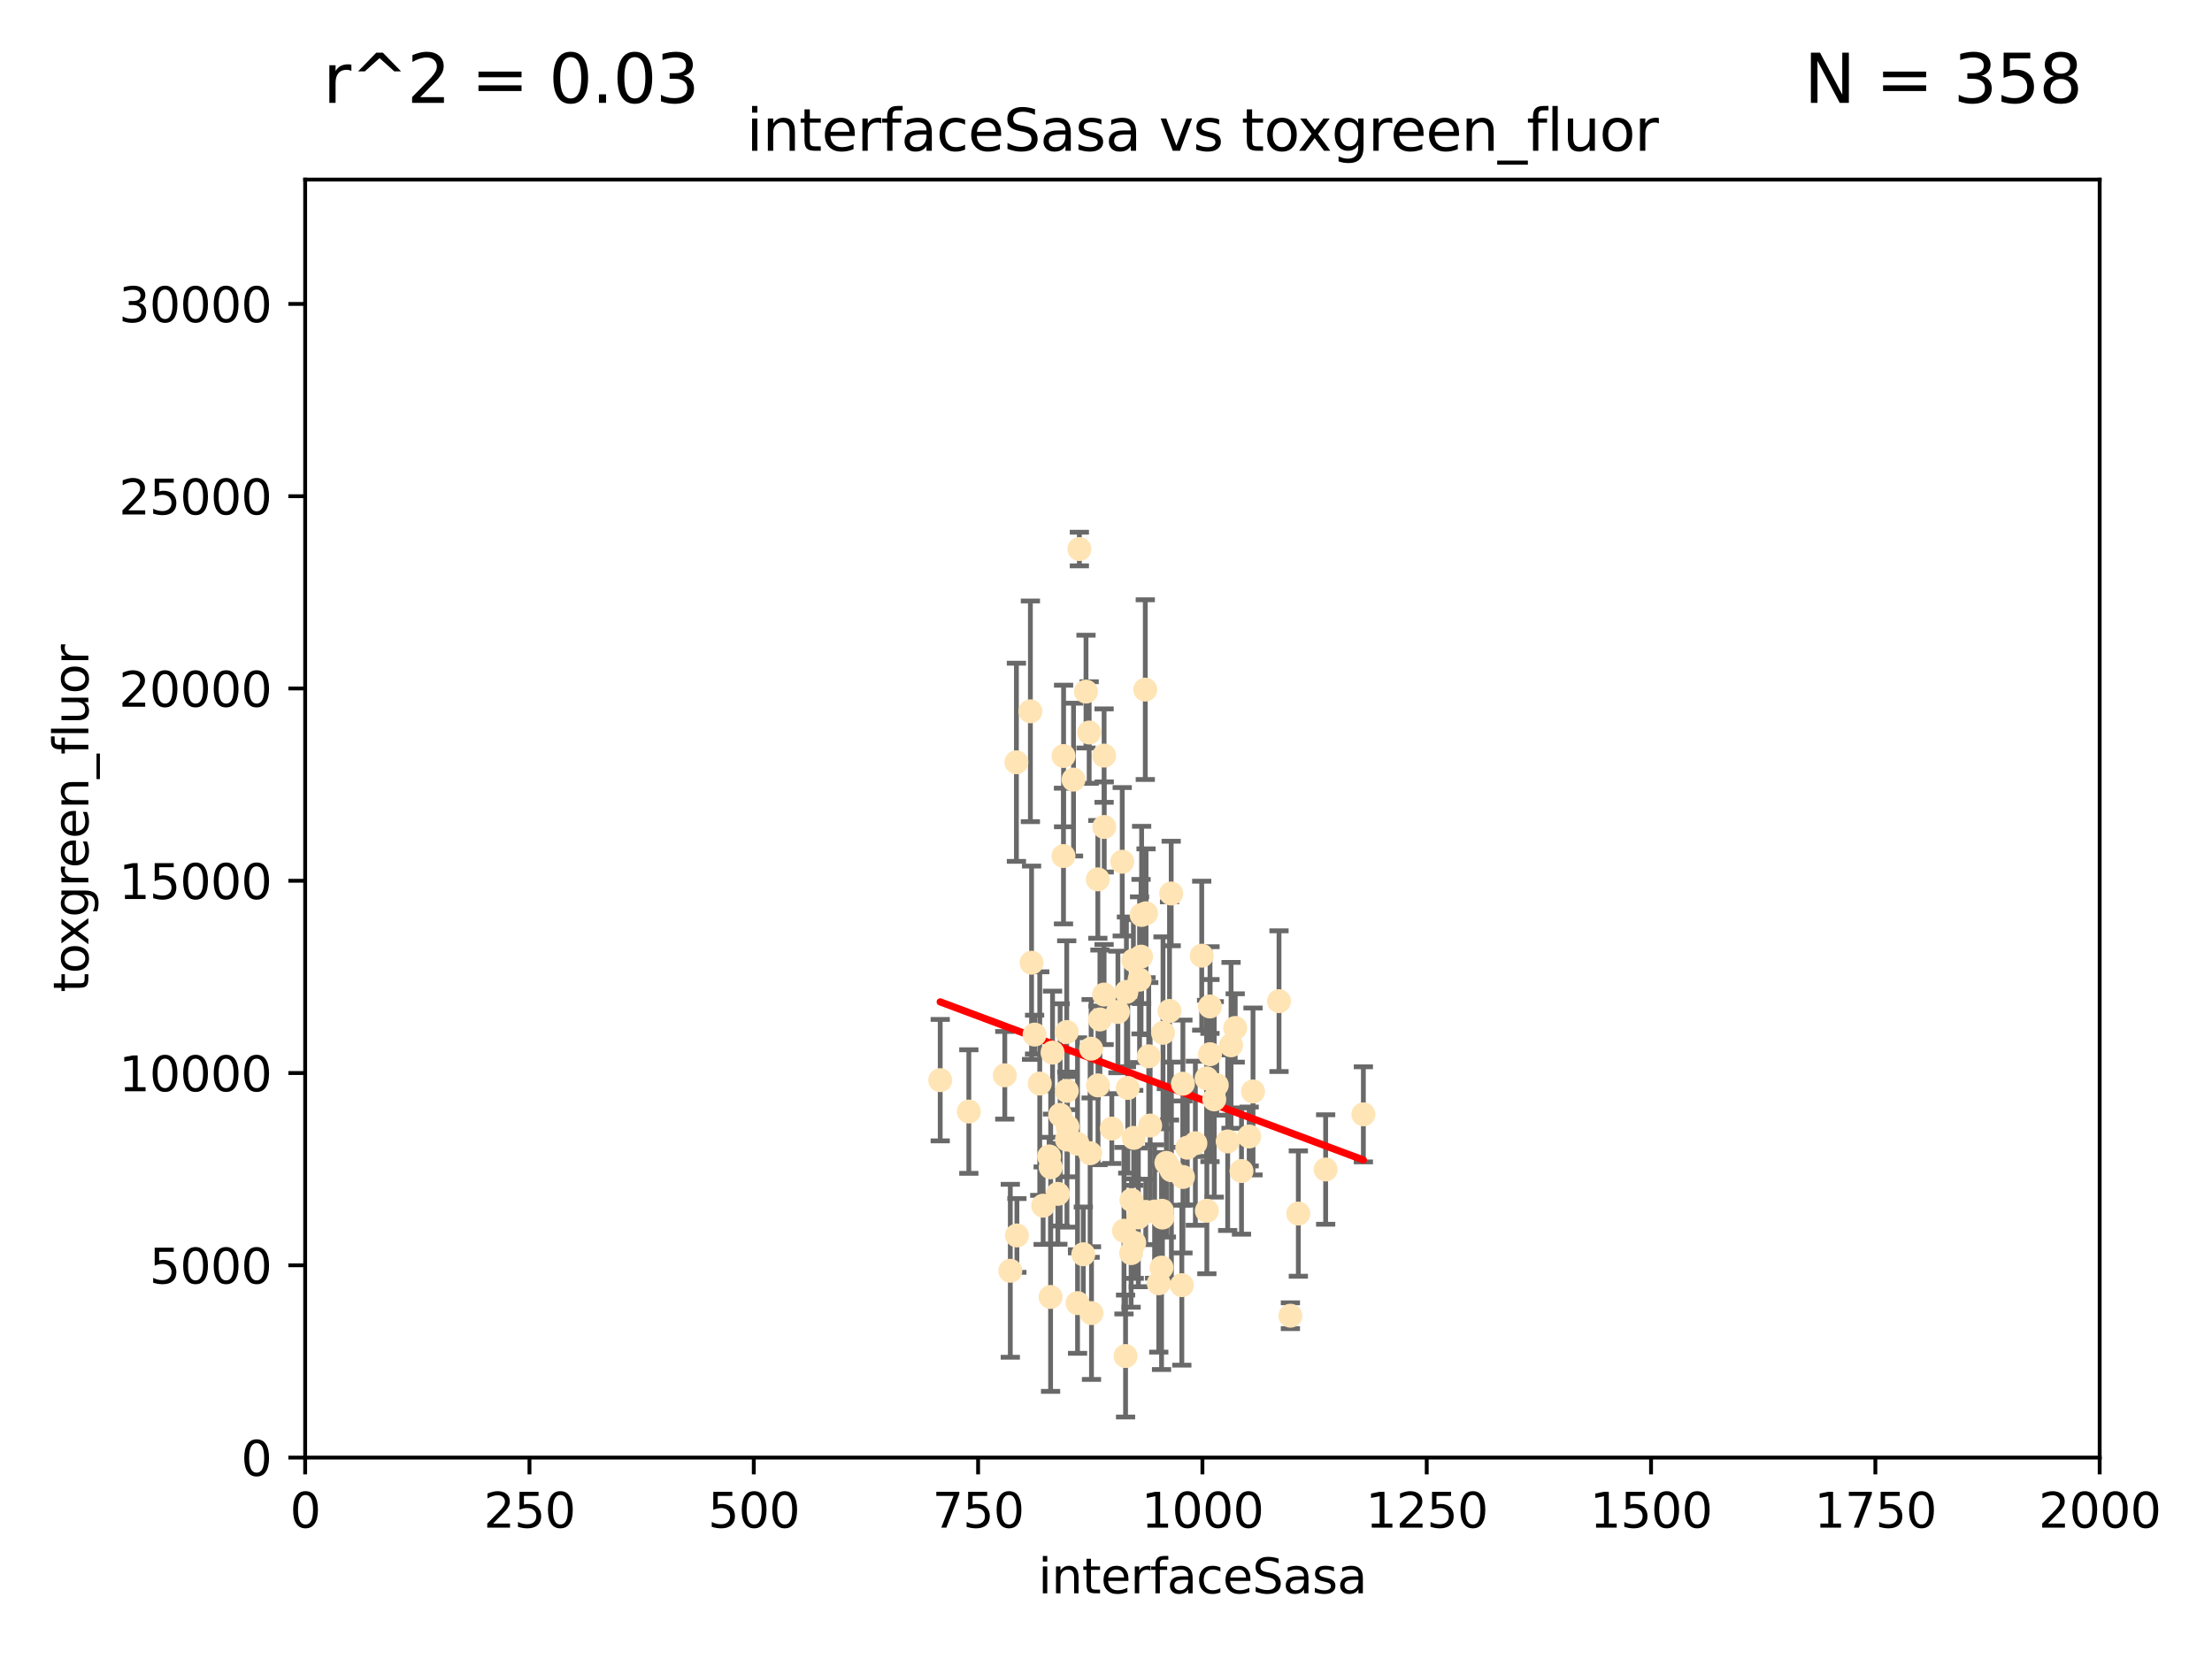 <?xml version="1.0" encoding="utf-8" standalone="no"?>
<!DOCTYPE svg PUBLIC "-//W3C//DTD SVG 1.1//EN"
  "http://www.w3.org/Graphics/SVG/1.1/DTD/svg11.dtd">
<svg xmlns:xlink="http://www.w3.org/1999/xlink" width="460.8pt" height="345.6pt" viewBox="0 0 460.8 345.6" xmlns="http://www.w3.org/2000/svg" version="1.1">
 <defs>
  <style type="text/css">*{stroke-linejoin: round; stroke-linecap: butt}</style>
 </defs>
 <g id="figure_1">
  <g id="patch_1">
   <path d="M 0 345.6 
L 460.8 345.6 
L 460.8 0 
L 0 0 
z
" style="fill: #ffffff"/>
  </g>
  <g id="axes_1">
   <g id="patch_2">
    <path d="M 63.571 303.64 
L 437.4 303.64 
L 437.4 37.411 
L 63.571 37.411 
z
" style="fill: #ffffff"/>
   </g>
   <g id="PathCollection_1">
    <defs>
     <path id="m0810e257f6" d="M 0 1.118 
C 0.297 1.118 0.581 1 0.791 0.791 
C 1 0.581 1.118 0.297 1.118 0 
C 1.118 -0.297 1 -0.581 0.791 -0.791 
C 0.581 -1 0.297 -1.118 0 -1.118 
C -0.297 -1.118 -0.581 -1 -0.791 -0.791 
C -1 -0.581 -1.118 -0.297 -1.118 0 
C -1.118 0.297 -1 0.581 -0.791 0.791 
C -0.581 1 -0.297 1.118 0 1.118 
z
" style="stroke: #ffe4b5"/>
    </defs>
    <g clip-path="url(#p3d85c9a2e2)">
     <use xlink:href="#m0810e257f6" x="251.357" y="224.647" style="fill: #ffe4b5; stroke: #ffe4b5"/>
     <use xlink:href="#m0810e257f6" x="257.317" y="214.142" style="fill: #ffe4b5; stroke: #ffe4b5"/>
     <use xlink:href="#m0810e257f6" x="230.005" y="157.407" style="fill: #ffe4b5; stroke: #ffe4b5"/>
     <use xlink:href="#m0810e257f6" x="253.473" y="226.035" style="fill: #ffe4b5; stroke: #ffe4b5"/>
     <use xlink:href="#m0810e257f6" x="284.016" y="232.138" style="fill: #ffe4b5; stroke: #ffe4b5"/>
     <use xlink:href="#m0810e257f6" x="224.852" y="114.374" style="fill: #ffe4b5; stroke: #ffe4b5"/>
     <use xlink:href="#m0810e257f6" x="221.564" y="157.486" style="fill: #ffe4b5; stroke: #ffe4b5"/>
     <use xlink:href="#m0810e257f6" x="229.134" y="212.376" style="fill: #ffe4b5; stroke: #ffe4b5"/>
     <use xlink:href="#m0810e257f6" x="252.951" y="229.021" style="fill: #ffe4b5; stroke: #ffe4b5"/>
     <use xlink:href="#m0810e257f6" x="226.235" y="144.073" style="fill: #ffe4b5; stroke: #ffe4b5"/>
     <use xlink:href="#m0810e257f6" x="266.441" y="208.559" style="fill: #ffe4b5; stroke: #ffe4b5"/>
     <use xlink:href="#m0810e257f6" x="221.544" y="178.326" style="fill: #ffe4b5; stroke: #ffe4b5"/>
     <use xlink:href="#m0810e257f6" x="250.342" y="199.083" style="fill: #ffe4b5; stroke: #ffe4b5"/>
     <use xlink:href="#m0810e257f6" x="261.026" y="227.372" style="fill: #ffe4b5; stroke: #ffe4b5"/>
     <use xlink:href="#m0810e257f6" x="252.056" y="209.665" style="fill: #ffe4b5; stroke: #ffe4b5"/>
     <use xlink:href="#m0810e257f6" x="224.473" y="271.461" style="fill: #ffe4b5; stroke: #ffe4b5"/>
     <use xlink:href="#m0810e257f6" x="223.634" y="162.405" style="fill: #ffe4b5; stroke: #ffe4b5"/>
     <use xlink:href="#m0810e257f6" x="238.744" y="190.252" style="fill: #ffe4b5; stroke: #ffe4b5"/>
     <use xlink:href="#m0810e257f6" x="233.779" y="179.519" style="fill: #ffe4b5; stroke: #ffe4b5"/>
     <use xlink:href="#m0810e257f6" x="234.146" y="256.373" style="fill: #ffe4b5; stroke: #ffe4b5"/>
     <use xlink:href="#m0810e257f6" x="242.065" y="252.225" style="fill: #ffe4b5; stroke: #ffe4b5"/>
     <use xlink:href="#m0810e257f6" x="241.972" y="264.067" style="fill: #ffe4b5; stroke: #ffe4b5"/>
     <use xlink:href="#m0810e257f6" x="222.376" y="234.705" style="fill: #ffe4b5; stroke: #ffe4b5"/>
     <use xlink:href="#m0810e257f6" x="270.467" y="252.808" style="fill: #ffe4b5; stroke: #ffe4b5"/>
     <use xlink:href="#m0810e257f6" x="243.981" y="186.135" style="fill: #ffe4b5; stroke: #ffe4b5"/>
     <use xlink:href="#m0810e257f6" x="236.108" y="200.061" style="fill: #ffe4b5; stroke: #ffe4b5"/>
     <use xlink:href="#m0810e257f6" x="234.932" y="226.641" style="fill: #ffe4b5; stroke: #ffe4b5"/>
     <use xlink:href="#m0810e257f6" x="227.301" y="218.47" style="fill: #ffe4b5; stroke: #ffe4b5"/>
     <use xlink:href="#m0810e257f6" x="214.893" y="200.551" style="fill: #ffe4b5; stroke: #ffe4b5"/>
     <use xlink:href="#m0810e257f6" x="251.411" y="252.228" style="fill: #ffe4b5; stroke: #ffe4b5"/>
     <use xlink:href="#m0810e257f6" x="228.699" y="183.184" style="fill: #ffe4b5; stroke: #ffe4b5"/>
     <use xlink:href="#m0810e257f6" x="220.37" y="248.704" style="fill: #ffe4b5; stroke: #ffe4b5"/>
     <use xlink:href="#m0810e257f6" x="219.263" y="219.276" style="fill: #ffe4b5; stroke: #ffe4b5"/>
     <use xlink:href="#m0810e257f6" x="244.026" y="243.781" style="fill: #ffe4b5; stroke: #ffe4b5"/>
     <use xlink:href="#m0810e257f6" x="247.332" y="239.082" style="fill: #ffe4b5; stroke: #ffe4b5"/>
     <use xlink:href="#m0810e257f6" x="242.979" y="242.243" style="fill: #ffe4b5; stroke: #ffe4b5"/>
     <use xlink:href="#m0810e257f6" x="260.224" y="236.753" style="fill: #ffe4b5; stroke: #ffe4b5"/>
     <use xlink:href="#m0810e257f6" x="226.893" y="152.596" style="fill: #ffe4b5; stroke: #ffe4b5"/>
     <use xlink:href="#m0810e257f6" x="242.278" y="215.15" style="fill: #ffe4b5; stroke: #ffe4b5"/>
     <use xlink:href="#m0810e257f6" x="210.465" y="264.724" style="fill: #ffe4b5; stroke: #ffe4b5"/>
     <use xlink:href="#m0810e257f6" x="224.465" y="238.266" style="fill: #ffe4b5; stroke: #ffe4b5"/>
     <use xlink:href="#m0810e257f6" x="234.476" y="282.488" style="fill: #ffe4b5; stroke: #ffe4b5"/>
     <use xlink:href="#m0810e257f6" x="230.033" y="172.272" style="fill: #ffe4b5; stroke: #ffe4b5"/>
     <use xlink:href="#m0810e257f6" x="209.316" y="224.002" style="fill: #ffe4b5; stroke: #ffe4b5"/>
     <use xlink:href="#m0810e257f6" x="256.452" y="217.759" style="fill: #ffe4b5; stroke: #ffe4b5"/>
     <use xlink:href="#m0810e257f6" x="243.633" y="210.594" style="fill: #ffe4b5; stroke: #ffe4b5"/>
     <use xlink:href="#m0810e257f6" x="218.858" y="270.179" style="fill: #ffe4b5; stroke: #ffe4b5"/>
     <use xlink:href="#m0810e257f6" x="218.877" y="243.169" style="fill: #ffe4b5; stroke: #ffe4b5"/>
     <use xlink:href="#m0810e257f6" x="258.628" y="243.949" style="fill: #ffe4b5; stroke: #ffe4b5"/>
     <use xlink:href="#m0810e257f6" x="230.005" y="207.182" style="fill: #ffe4b5; stroke: #ffe4b5"/>
     <use xlink:href="#m0810e257f6" x="231.609" y="235.101" style="fill: #ffe4b5; stroke: #ffe4b5"/>
     <use xlink:href="#m0810e257f6" x="216.6" y="225.731" style="fill: #ffe4b5; stroke: #ffe4b5"/>
     <use xlink:href="#m0810e257f6" x="238.682" y="252.459" style="fill: #ffe4b5; stroke: #ffe4b5"/>
     <use xlink:href="#m0810e257f6" x="255.751" y="237.786" style="fill: #ffe4b5; stroke: #ffe4b5"/>
     <use xlink:href="#m0810e257f6" x="222.232" y="227.251" style="fill: #ffe4b5; stroke: #ffe4b5"/>
     <use xlink:href="#m0810e257f6" x="246.422" y="225.755" style="fill: #ffe4b5; stroke: #ffe4b5"/>
     <use xlink:href="#m0810e257f6" x="235.632" y="261.055" style="fill: #ffe4b5; stroke: #ffe4b5"/>
     <use xlink:href="#m0810e257f6" x="252.065" y="219.606" style="fill: #ffe4b5; stroke: #ffe4b5"/>
     <use xlink:href="#m0810e257f6" x="237.822" y="190.6" style="fill: #ffe4b5; stroke: #ffe4b5"/>
     <use xlink:href="#m0810e257f6" x="220.848" y="232.253" style="fill: #ffe4b5; stroke: #ffe4b5"/>
     <use xlink:href="#m0810e257f6" x="276.158" y="243.629" style="fill: #ffe4b5; stroke: #ffe4b5"/>
     <use xlink:href="#m0810e257f6" x="234.656" y="206.627" style="fill: #ffe4b5; stroke: #ffe4b5"/>
     <use xlink:href="#m0810e257f6" x="214.649" y="148.181" style="fill: #ffe4b5; stroke: #ffe4b5"/>
     <use xlink:href="#m0810e257f6" x="195.864" y="225.013" style="fill: #ffe4b5; stroke: #ffe4b5"/>
     <use xlink:href="#m0810e257f6" x="246.196" y="267.724" style="fill: #ffe4b5; stroke: #ffe4b5"/>
     <use xlink:href="#m0810e257f6" x="241.39" y="267.331" style="fill: #ffe4b5; stroke: #ffe4b5"/>
     <use xlink:href="#m0810e257f6" x="249.02" y="238.16" style="fill: #ffe4b5; stroke: #ffe4b5"/>
     <use xlink:href="#m0810e257f6" x="236.28" y="258.889" style="fill: #ffe4b5; stroke: #ffe4b5"/>
     <use xlink:href="#m0810e257f6" x="215.523" y="215.522" style="fill: #ffe4b5; stroke: #ffe4b5"/>
     <use xlink:href="#m0810e257f6" x="237.136" y="253.604" style="fill: #ffe4b5; stroke: #ffe4b5"/>
     <use xlink:href="#m0810e257f6" x="239.303" y="220.048" style="fill: #ffe4b5; stroke: #ffe4b5"/>
     <use xlink:href="#m0810e257f6" x="225.673" y="261.286" style="fill: #ffe4b5; stroke: #ffe4b5"/>
     <use xlink:href="#m0810e257f6" x="222.217" y="214.982" style="fill: #ffe4b5; stroke: #ffe4b5"/>
     <use xlink:href="#m0810e257f6" x="228.733" y="226.106" style="fill: #ffe4b5; stroke: #ffe4b5"/>
     <use xlink:href="#m0810e257f6" x="211.839" y="257.367" style="fill: #ffe4b5; stroke: #ffe4b5"/>
     <use xlink:href="#m0810e257f6" x="240.525" y="252.382" style="fill: #ffe4b5; stroke: #ffe4b5"/>
     <use xlink:href="#m0810e257f6" x="232.884" y="210.811" style="fill: #ffe4b5; stroke: #ffe4b5"/>
     <use xlink:href="#m0810e257f6" x="211.738" y="158.794" style="fill: #ffe4b5; stroke: #ffe4b5"/>
     <use xlink:href="#m0810e257f6" x="242.155" y="253.638" style="fill: #ffe4b5; stroke: #ffe4b5"/>
     <use xlink:href="#m0810e257f6" x="237.704" y="199.286" style="fill: #ffe4b5; stroke: #ffe4b5"/>
     <use xlink:href="#m0810e257f6" x="218.555" y="240.904" style="fill: #ffe4b5; stroke: #ffe4b5"/>
     <use xlink:href="#m0810e257f6" x="217.308" y="251.165" style="fill: #ffe4b5; stroke: #ffe4b5"/>
     <use xlink:href="#m0810e257f6" x="236.172" y="237.036" style="fill: #ffe4b5; stroke: #ffe4b5"/>
     <use xlink:href="#m0810e257f6" x="227.377" y="273.541" style="fill: #ffe4b5; stroke: #ffe4b5"/>
     <use xlink:href="#m0810e257f6" x="235.708" y="250.007" style="fill: #ffe4b5; stroke: #ffe4b5"/>
     <use xlink:href="#m0810e257f6" x="227.093" y="240.236" style="fill: #ffe4b5; stroke: #ffe4b5"/>
     <use xlink:href="#m0810e257f6" x="201.826" y="231.557" style="fill: #ffe4b5; stroke: #ffe4b5"/>
     <use xlink:href="#m0810e257f6" x="238.585" y="143.661" style="fill: #ffe4b5; stroke: #ffe4b5"/>
     <use xlink:href="#m0810e257f6" x="237.392" y="204.085" style="fill: #ffe4b5; stroke: #ffe4b5"/>
     <use xlink:href="#m0810e257f6" x="268.814" y="274.088" style="fill: #ffe4b5; stroke: #ffe4b5"/>
     <use xlink:href="#m0810e257f6" x="246.431" y="245.186" style="fill: #ffe4b5; stroke: #ffe4b5"/>
     <use xlink:href="#m0810e257f6" x="239.6" y="234.47" style="fill: #ffe4b5; stroke: #ffe4b5"/>
     <use xlink:href="#m0810e257f6" x="222.265" y="237.399" style="fill: #ffe4b5; stroke: #ffe4b5"/>
    </g>
   </g>
   <g id="matplotlib.axis_1">
    <g id="xtick_1">
     <g id="line2d_1">
      <defs>
       <path id="m7c9bf1e506" d="M 0 0 
L 0 3.5 
" style="stroke: #000000; stroke-width: 0.8"/>
      </defs>
      <g>
       <use xlink:href="#m7c9bf1e506" x="63.571" y="303.64" style="stroke: #000000; stroke-width: 0.8"/>
      </g>
     </g>
     <g id="text_1">
      <!-- 0 -->
      <g transform="translate(60.39 318.238)scale(0.1 -0.1)">
       <defs>
        <path id="DejaVuSans-30" d="M 2034 4250 
Q 1547 4250 1301 3770 
Q 1056 3291 1056 2328 
Q 1056 1369 1301 889 
Q 1547 409 2034 409 
Q 2525 409 2770 889 
Q 3016 1369 3016 2328 
Q 3016 3291 2770 3770 
Q 2525 4250 2034 4250 
z
M 2034 4750 
Q 2819 4750 3233 4129 
Q 3647 3509 3647 2328 
Q 3647 1150 3233 529 
Q 2819 -91 2034 -91 
Q 1250 -91 836 529 
Q 422 1150 422 2328 
Q 422 3509 836 4129 
Q 1250 4750 2034 4750 
z
" transform="scale(0.016)"/>
       </defs>
       <use xlink:href="#DejaVuSans-30"/>
      </g>
     </g>
    </g>
    <g id="xtick_2">
     <g id="line2d_2">
      <g>
       <use xlink:href="#m7c9bf1e506" x="110.3" y="303.64" style="stroke: #000000; stroke-width: 0.8"/>
      </g>
     </g>
     <g id="text_2">
      <!-- 250 -->
      <g transform="translate(100.756 318.238)scale(0.1 -0.1)">
       <defs>
        <path id="DejaVuSans-32" d="M 1228 531 
L 3431 531 
L 3431 0 
L 469 0 
L 469 531 
Q 828 903 1448 1529 
Q 2069 2156 2228 2338 
Q 2531 2678 2651 2914 
Q 2772 3150 2772 3378 
Q 2772 3750 2511 3984 
Q 2250 4219 1831 4219 
Q 1534 4219 1204 4116 
Q 875 4013 500 3803 
L 500 4441 
Q 881 4594 1212 4672 
Q 1544 4750 1819 4750 
Q 2544 4750 2975 4387 
Q 3406 4025 3406 3419 
Q 3406 3131 3298 2873 
Q 3191 2616 2906 2266 
Q 2828 2175 2409 1742 
Q 1991 1309 1228 531 
z
" transform="scale(0.016)"/>
        <path id="DejaVuSans-35" d="M 691 4666 
L 3169 4666 
L 3169 4134 
L 1269 4134 
L 1269 2991 
Q 1406 3038 1543 3061 
Q 1681 3084 1819 3084 
Q 2600 3084 3056 2656 
Q 3513 2228 3513 1497 
Q 3513 744 3044 326 
Q 2575 -91 1722 -91 
Q 1428 -91 1123 -41 
Q 819 9 494 109 
L 494 744 
Q 775 591 1075 516 
Q 1375 441 1709 441 
Q 2250 441 2565 725 
Q 2881 1009 2881 1497 
Q 2881 1984 2565 2268 
Q 2250 2553 1709 2553 
Q 1456 2553 1204 2497 
Q 953 2441 691 2322 
L 691 4666 
z
" transform="scale(0.016)"/>
       </defs>
       <use xlink:href="#DejaVuSans-32"/>
       <use xlink:href="#DejaVuSans-35" x="63.623"/>
       <use xlink:href="#DejaVuSans-30" x="127.246"/>
      </g>
     </g>
    </g>
    <g id="xtick_3">
     <g id="line2d_3">
      <g>
       <use xlink:href="#m7c9bf1e506" x="157.028" y="303.64" style="stroke: #000000; stroke-width: 0.8"/>
      </g>
     </g>
     <g id="text_3">
      <!-- 500 -->
      <g transform="translate(147.485 318.238)scale(0.1 -0.1)">
       <use xlink:href="#DejaVuSans-35"/>
       <use xlink:href="#DejaVuSans-30" x="63.623"/>
       <use xlink:href="#DejaVuSans-30" x="127.246"/>
      </g>
     </g>
    </g>
    <g id="xtick_4">
     <g id="line2d_4">
      <g>
       <use xlink:href="#m7c9bf1e506" x="203.757" y="303.64" style="stroke: #000000; stroke-width: 0.8"/>
      </g>
     </g>
     <g id="text_4">
      <!-- 750 -->
      <g transform="translate(194.213 318.238)scale(0.1 -0.1)">
       <defs>
        <path id="DejaVuSans-37" d="M 525 4666 
L 3525 4666 
L 3525 4397 
L 1831 0 
L 1172 0 
L 2766 4134 
L 525 4134 
L 525 4666 
z
" transform="scale(0.016)"/>
       </defs>
       <use xlink:href="#DejaVuSans-37"/>
       <use xlink:href="#DejaVuSans-35" x="63.623"/>
       <use xlink:href="#DejaVuSans-30" x="127.246"/>
      </g>
     </g>
    </g>
    <g id="xtick_5">
     <g id="line2d_5">
      <g>
       <use xlink:href="#m7c9bf1e506" x="250.486" y="303.64" style="stroke: #000000; stroke-width: 0.8"/>
      </g>
     </g>
     <g id="text_5">
      <!-- 1000 -->
      <g transform="translate(237.761 318.238)scale(0.1 -0.1)">
       <defs>
        <path id="DejaVuSans-31" d="M 794 531 
L 1825 531 
L 1825 4091 
L 703 3866 
L 703 4441 
L 1819 4666 
L 2450 4666 
L 2450 531 
L 3481 531 
L 3481 0 
L 794 0 
L 794 531 
z
" transform="scale(0.016)"/>
       </defs>
       <use xlink:href="#DejaVuSans-31"/>
       <use xlink:href="#DejaVuSans-30" x="63.623"/>
       <use xlink:href="#DejaVuSans-30" x="127.246"/>
       <use xlink:href="#DejaVuSans-30" x="190.869"/>
      </g>
     </g>
    </g>
    <g id="xtick_6">
     <g id="line2d_6">
      <g>
       <use xlink:href="#m7c9bf1e506" x="297.214" y="303.64" style="stroke: #000000; stroke-width: 0.8"/>
      </g>
     </g>
     <g id="text_6">
      <!-- 1250 -->
      <g transform="translate(284.489 318.238)scale(0.1 -0.1)">
       <use xlink:href="#DejaVuSans-31"/>
       <use xlink:href="#DejaVuSans-32" x="63.623"/>
       <use xlink:href="#DejaVuSans-35" x="127.246"/>
       <use xlink:href="#DejaVuSans-30" x="190.869"/>
      </g>
     </g>
    </g>
    <g id="xtick_7">
     <g id="line2d_7">
      <g>
       <use xlink:href="#m7c9bf1e506" x="343.943" y="303.64" style="stroke: #000000; stroke-width: 0.8"/>
      </g>
     </g>
     <g id="text_7">
      <!-- 1500 -->
      <g transform="translate(331.218 318.238)scale(0.1 -0.1)">
       <use xlink:href="#DejaVuSans-31"/>
       <use xlink:href="#DejaVuSans-35" x="63.623"/>
       <use xlink:href="#DejaVuSans-30" x="127.246"/>
       <use xlink:href="#DejaVuSans-30" x="190.869"/>
      </g>
     </g>
    </g>
    <g id="xtick_8">
     <g id="line2d_8">
      <g>
       <use xlink:href="#m7c9bf1e506" x="390.671" y="303.64" style="stroke: #000000; stroke-width: 0.8"/>
      </g>
     </g>
     <g id="text_8">
      <!-- 1750 -->
      <g transform="translate(377.946 318.238)scale(0.1 -0.1)">
       <use xlink:href="#DejaVuSans-31"/>
       <use xlink:href="#DejaVuSans-37" x="63.623"/>
       <use xlink:href="#DejaVuSans-35" x="127.246"/>
       <use xlink:href="#DejaVuSans-30" x="190.869"/>
      </g>
     </g>
    </g>
    <g id="xtick_9">
     <g id="line2d_9">
      <g>
       <use xlink:href="#m7c9bf1e506" x="437.4" y="303.64" style="stroke: #000000; stroke-width: 0.8"/>
      </g>
     </g>
     <g id="text_9">
      <!-- 2000 -->
      <g transform="translate(424.675 318.238)scale(0.1 -0.1)">
       <use xlink:href="#DejaVuSans-32"/>
       <use xlink:href="#DejaVuSans-30" x="63.623"/>
       <use xlink:href="#DejaVuSans-30" x="127.246"/>
       <use xlink:href="#DejaVuSans-30" x="190.869"/>
      </g>
     </g>
    </g>
    <g id="text_10">
     <!-- interfaceSasa -->
     <g transform="translate(216.279 331.917)scale(0.1 -0.1)">
      <defs>
       <path id="DejaVuSans-69" d="M 603 3500 
L 1178 3500 
L 1178 0 
L 603 0 
L 603 3500 
z
M 603 4863 
L 1178 4863 
L 1178 4134 
L 603 4134 
L 603 4863 
z
" transform="scale(0.016)"/>
       <path id="DejaVuSans-6e" d="M 3513 2113 
L 3513 0 
L 2938 0 
L 2938 2094 
Q 2938 2591 2744 2837 
Q 2550 3084 2163 3084 
Q 1697 3084 1428 2787 
Q 1159 2491 1159 1978 
L 1159 0 
L 581 0 
L 581 3500 
L 1159 3500 
L 1159 2956 
Q 1366 3272 1645 3428 
Q 1925 3584 2291 3584 
Q 2894 3584 3203 3211 
Q 3513 2838 3513 2113 
z
" transform="scale(0.016)"/>
       <path id="DejaVuSans-74" d="M 1172 4494 
L 1172 3500 
L 2356 3500 
L 2356 3053 
L 1172 3053 
L 1172 1153 
Q 1172 725 1289 603 
Q 1406 481 1766 481 
L 2356 481 
L 2356 0 
L 1766 0 
Q 1100 0 847 248 
Q 594 497 594 1153 
L 594 3053 
L 172 3053 
L 172 3500 
L 594 3500 
L 594 4494 
L 1172 4494 
z
" transform="scale(0.016)"/>
       <path id="DejaVuSans-65" d="M 3597 1894 
L 3597 1613 
L 953 1613 
Q 991 1019 1311 708 
Q 1631 397 2203 397 
Q 2534 397 2845 478 
Q 3156 559 3463 722 
L 3463 178 
Q 3153 47 2828 -22 
Q 2503 -91 2169 -91 
Q 1331 -91 842 396 
Q 353 884 353 1716 
Q 353 2575 817 3079 
Q 1281 3584 2069 3584 
Q 2775 3584 3186 3129 
Q 3597 2675 3597 1894 
z
M 3022 2063 
Q 3016 2534 2758 2815 
Q 2500 3097 2075 3097 
Q 1594 3097 1305 2825 
Q 1016 2553 972 2059 
L 3022 2063 
z
" transform="scale(0.016)"/>
       <path id="DejaVuSans-72" d="M 2631 2963 
Q 2534 3019 2420 3045 
Q 2306 3072 2169 3072 
Q 1681 3072 1420 2755 
Q 1159 2438 1159 1844 
L 1159 0 
L 581 0 
L 581 3500 
L 1159 3500 
L 1159 2956 
Q 1341 3275 1631 3429 
Q 1922 3584 2338 3584 
Q 2397 3584 2469 3576 
Q 2541 3569 2628 3553 
L 2631 2963 
z
" transform="scale(0.016)"/>
       <path id="DejaVuSans-66" d="M 2375 4863 
L 2375 4384 
L 1825 4384 
Q 1516 4384 1395 4259 
Q 1275 4134 1275 3809 
L 1275 3500 
L 2222 3500 
L 2222 3053 
L 1275 3053 
L 1275 0 
L 697 0 
L 697 3053 
L 147 3053 
L 147 3500 
L 697 3500 
L 697 3744 
Q 697 4328 969 4595 
Q 1241 4863 1831 4863 
L 2375 4863 
z
" transform="scale(0.016)"/>
       <path id="DejaVuSans-61" d="M 2194 1759 
Q 1497 1759 1228 1600 
Q 959 1441 959 1056 
Q 959 750 1161 570 
Q 1363 391 1709 391 
Q 2188 391 2477 730 
Q 2766 1069 2766 1631 
L 2766 1759 
L 2194 1759 
z
M 3341 1997 
L 3341 0 
L 2766 0 
L 2766 531 
Q 2569 213 2275 61 
Q 1981 -91 1556 -91 
Q 1019 -91 701 211 
Q 384 513 384 1019 
Q 384 1609 779 1909 
Q 1175 2209 1959 2209 
L 2766 2209 
L 2766 2266 
Q 2766 2663 2505 2880 
Q 2244 3097 1772 3097 
Q 1472 3097 1187 3025 
Q 903 2953 641 2809 
L 641 3341 
Q 956 3463 1253 3523 
Q 1550 3584 1831 3584 
Q 2591 3584 2966 3190 
Q 3341 2797 3341 1997 
z
" transform="scale(0.016)"/>
       <path id="DejaVuSans-63" d="M 3122 3366 
L 3122 2828 
Q 2878 2963 2633 3030 
Q 2388 3097 2138 3097 
Q 1578 3097 1268 2742 
Q 959 2388 959 1747 
Q 959 1106 1268 751 
Q 1578 397 2138 397 
Q 2388 397 2633 464 
Q 2878 531 3122 666 
L 3122 134 
Q 2881 22 2623 -34 
Q 2366 -91 2075 -91 
Q 1284 -91 818 406 
Q 353 903 353 1747 
Q 353 2603 823 3093 
Q 1294 3584 2113 3584 
Q 2378 3584 2631 3529 
Q 2884 3475 3122 3366 
z
" transform="scale(0.016)"/>
       <path id="DejaVuSans-53" d="M 3425 4513 
L 3425 3897 
Q 3066 4069 2747 4153 
Q 2428 4238 2131 4238 
Q 1616 4238 1336 4038 
Q 1056 3838 1056 3469 
Q 1056 3159 1242 3001 
Q 1428 2844 1947 2747 
L 2328 2669 
Q 3034 2534 3370 2195 
Q 3706 1856 3706 1288 
Q 3706 609 3251 259 
Q 2797 -91 1919 -91 
Q 1588 -91 1214 -16 
Q 841 59 441 206 
L 441 856 
Q 825 641 1194 531 
Q 1563 422 1919 422 
Q 2459 422 2753 634 
Q 3047 847 3047 1241 
Q 3047 1584 2836 1778 
Q 2625 1972 2144 2069 
L 1759 2144 
Q 1053 2284 737 2584 
Q 422 2884 422 3419 
Q 422 4038 858 4394 
Q 1294 4750 2059 4750 
Q 2388 4750 2728 4690 
Q 3069 4631 3425 4513 
z
" transform="scale(0.016)"/>
       <path id="DejaVuSans-73" d="M 2834 3397 
L 2834 2853 
Q 2591 2978 2328 3040 
Q 2066 3103 1784 3103 
Q 1356 3103 1142 2972 
Q 928 2841 928 2578 
Q 928 2378 1081 2264 
Q 1234 2150 1697 2047 
L 1894 2003 
Q 2506 1872 2764 1633 
Q 3022 1394 3022 966 
Q 3022 478 2636 193 
Q 2250 -91 1575 -91 
Q 1294 -91 989 -36 
Q 684 19 347 128 
L 347 722 
Q 666 556 975 473 
Q 1284 391 1588 391 
Q 1994 391 2212 530 
Q 2431 669 2431 922 
Q 2431 1156 2273 1281 
Q 2116 1406 1581 1522 
L 1381 1569 
Q 847 1681 609 1914 
Q 372 2147 372 2553 
Q 372 3047 722 3315 
Q 1072 3584 1716 3584 
Q 2034 3584 2315 3537 
Q 2597 3491 2834 3397 
z
" transform="scale(0.016)"/>
      </defs>
      <use xlink:href="#DejaVuSans-69"/>
      <use xlink:href="#DejaVuSans-6e" x="27.783"/>
      <use xlink:href="#DejaVuSans-74" x="91.162"/>
      <use xlink:href="#DejaVuSans-65" x="130.371"/>
      <use xlink:href="#DejaVuSans-72" x="191.895"/>
      <use xlink:href="#DejaVuSans-66" x="233.008"/>
      <use xlink:href="#DejaVuSans-61" x="268.213"/>
      <use xlink:href="#DejaVuSans-63" x="329.492"/>
      <use xlink:href="#DejaVuSans-65" x="384.473"/>
      <use xlink:href="#DejaVuSans-53" x="445.996"/>
      <use xlink:href="#DejaVuSans-61" x="509.473"/>
      <use xlink:href="#DejaVuSans-73" x="570.752"/>
      <use xlink:href="#DejaVuSans-61" x="622.852"/>
     </g>
    </g>
   </g>
   <g id="matplotlib.axis_2">
    <g id="ytick_1">
     <g id="line2d_10">
      <defs>
       <path id="m5fea00b094" d="M 0 0 
L -3.5 0 
" style="stroke: #000000; stroke-width: 0.8"/>
      </defs>
      <g>
       <use xlink:href="#m5fea00b094" x="63.571" y="303.64" style="stroke: #000000; stroke-width: 0.8"/>
      </g>
     </g>
     <g id="text_11">
      <!-- 0 -->
      <g transform="translate(50.209 307.439)scale(0.1 -0.1)">
       <use xlink:href="#DejaVuSans-30"/>
      </g>
     </g>
    </g>
    <g id="ytick_2">
     <g id="line2d_11">
      <g>
       <use xlink:href="#m5fea00b094" x="63.571" y="263.586" style="stroke: #000000; stroke-width: 0.8"/>
      </g>
     </g>
     <g id="text_12">
      <!-- 5000 -->
      <g transform="translate(31.121 267.385)scale(0.1 -0.1)">
       <use xlink:href="#DejaVuSans-35"/>
       <use xlink:href="#DejaVuSans-30" x="63.623"/>
       <use xlink:href="#DejaVuSans-30" x="127.246"/>
       <use xlink:href="#DejaVuSans-30" x="190.869"/>
      </g>
     </g>
    </g>
    <g id="ytick_3">
     <g id="line2d_12">
      <g>
       <use xlink:href="#m5fea00b094" x="63.571" y="223.532" style="stroke: #000000; stroke-width: 0.8"/>
      </g>
     </g>
     <g id="text_13">
      <!-- 10000 -->
      <g transform="translate(24.759 227.331)scale(0.1 -0.1)">
       <use xlink:href="#DejaVuSans-31"/>
       <use xlink:href="#DejaVuSans-30" x="63.623"/>
       <use xlink:href="#DejaVuSans-30" x="127.246"/>
       <use xlink:href="#DejaVuSans-30" x="190.869"/>
       <use xlink:href="#DejaVuSans-30" x="254.492"/>
      </g>
     </g>
    </g>
    <g id="ytick_4">
     <g id="line2d_13">
      <g>
       <use xlink:href="#m5fea00b094" x="63.571" y="183.478" style="stroke: #000000; stroke-width: 0.8"/>
      </g>
     </g>
     <g id="text_14">
      <!-- 15000 -->
      <g transform="translate(24.759 187.278)scale(0.1 -0.1)">
       <use xlink:href="#DejaVuSans-31"/>
       <use xlink:href="#DejaVuSans-35" x="63.623"/>
       <use xlink:href="#DejaVuSans-30" x="127.246"/>
       <use xlink:href="#DejaVuSans-30" x="190.869"/>
       <use xlink:href="#DejaVuSans-30" x="254.492"/>
      </g>
     </g>
    </g>
    <g id="ytick_5">
     <g id="line2d_14">
      <g>
       <use xlink:href="#m5fea00b094" x="63.571" y="143.424" style="stroke: #000000; stroke-width: 0.8"/>
      </g>
     </g>
     <g id="text_15">
      <!-- 20000 -->
      <g transform="translate(24.759 147.224)scale(0.1 -0.1)">
       <use xlink:href="#DejaVuSans-32"/>
       <use xlink:href="#DejaVuSans-30" x="63.623"/>
       <use xlink:href="#DejaVuSans-30" x="127.246"/>
       <use xlink:href="#DejaVuSans-30" x="190.869"/>
       <use xlink:href="#DejaVuSans-30" x="254.492"/>
      </g>
     </g>
    </g>
    <g id="ytick_6">
     <g id="line2d_15">
      <g>
       <use xlink:href="#m5fea00b094" x="63.571" y="103.371" style="stroke: #000000; stroke-width: 0.8"/>
      </g>
     </g>
     <g id="text_16">
      <!-- 25000 -->
      <g transform="translate(24.759 107.17)scale(0.1 -0.1)">
       <use xlink:href="#DejaVuSans-32"/>
       <use xlink:href="#DejaVuSans-35" x="63.623"/>
       <use xlink:href="#DejaVuSans-30" x="127.246"/>
       <use xlink:href="#DejaVuSans-30" x="190.869"/>
       <use xlink:href="#DejaVuSans-30" x="254.492"/>
      </g>
     </g>
    </g>
    <g id="ytick_7">
     <g id="line2d_16">
      <g>
       <use xlink:href="#m5fea00b094" x="63.571" y="63.317" style="stroke: #000000; stroke-width: 0.8"/>
      </g>
     </g>
     <g id="text_17">
      <!-- 30000 -->
      <g transform="translate(24.759 67.116)scale(0.1 -0.1)">
       <defs>
        <path id="DejaVuSans-33" d="M 2597 2516 
Q 3050 2419 3304 2112 
Q 3559 1806 3559 1356 
Q 3559 666 3084 287 
Q 2609 -91 1734 -91 
Q 1441 -91 1130 -33 
Q 819 25 488 141 
L 488 750 
Q 750 597 1062 519 
Q 1375 441 1716 441 
Q 2309 441 2620 675 
Q 2931 909 2931 1356 
Q 2931 1769 2642 2001 
Q 2353 2234 1838 2234 
L 1294 2234 
L 1294 2753 
L 1863 2753 
Q 2328 2753 2575 2939 
Q 2822 3125 2822 3475 
Q 2822 3834 2567 4026 
Q 2313 4219 1838 4219 
Q 1578 4219 1281 4162 
Q 984 4106 628 3988 
L 628 4550 
Q 988 4650 1302 4700 
Q 1616 4750 1894 4750 
Q 2613 4750 3031 4423 
Q 3450 4097 3450 3541 
Q 3450 3153 3228 2886 
Q 3006 2619 2597 2516 
z
" transform="scale(0.016)"/>
       </defs>
       <use xlink:href="#DejaVuSans-33"/>
       <use xlink:href="#DejaVuSans-30" x="63.623"/>
       <use xlink:href="#DejaVuSans-30" x="127.246"/>
       <use xlink:href="#DejaVuSans-30" x="190.869"/>
       <use xlink:href="#DejaVuSans-30" x="254.492"/>
      </g>
     </g>
    </g>
    <g id="text_18">
     <!-- toxgreen_fluor -->
     <g transform="translate(18.401 206.72)rotate(-90)scale(0.1 -0.1)">
      <defs>
       <path id="DejaVuSans-6f" d="M 1959 3097 
Q 1497 3097 1228 2736 
Q 959 2375 959 1747 
Q 959 1119 1226 758 
Q 1494 397 1959 397 
Q 2419 397 2687 759 
Q 2956 1122 2956 1747 
Q 2956 2369 2687 2733 
Q 2419 3097 1959 3097 
z
M 1959 3584 
Q 2709 3584 3137 3096 
Q 3566 2609 3566 1747 
Q 3566 888 3137 398 
Q 2709 -91 1959 -91 
Q 1206 -91 779 398 
Q 353 888 353 1747 
Q 353 2609 779 3096 
Q 1206 3584 1959 3584 
z
" transform="scale(0.016)"/>
       <path id="DejaVuSans-78" d="M 3513 3500 
L 2247 1797 
L 3578 0 
L 2900 0 
L 1881 1375 
L 863 0 
L 184 0 
L 1544 1831 
L 300 3500 
L 978 3500 
L 1906 2253 
L 2834 3500 
L 3513 3500 
z
" transform="scale(0.016)"/>
       <path id="DejaVuSans-67" d="M 2906 1791 
Q 2906 2416 2648 2759 
Q 2391 3103 1925 3103 
Q 1463 3103 1205 2759 
Q 947 2416 947 1791 
Q 947 1169 1205 825 
Q 1463 481 1925 481 
Q 2391 481 2648 825 
Q 2906 1169 2906 1791 
z
M 3481 434 
Q 3481 -459 3084 -895 
Q 2688 -1331 1869 -1331 
Q 1566 -1331 1297 -1286 
Q 1028 -1241 775 -1147 
L 775 -588 
Q 1028 -725 1275 -790 
Q 1522 -856 1778 -856 
Q 2344 -856 2625 -561 
Q 2906 -266 2906 331 
L 2906 616 
Q 2728 306 2450 153 
Q 2172 0 1784 0 
Q 1141 0 747 490 
Q 353 981 353 1791 
Q 353 2603 747 3093 
Q 1141 3584 1784 3584 
Q 2172 3584 2450 3431 
Q 2728 3278 2906 2969 
L 2906 3500 
L 3481 3500 
L 3481 434 
z
" transform="scale(0.016)"/>
       <path id="DejaVuSans-5f" d="M 3263 -1063 
L 3263 -1509 
L -63 -1509 
L -63 -1063 
L 3263 -1063 
z
" transform="scale(0.016)"/>
       <path id="DejaVuSans-6c" d="M 603 4863 
L 1178 4863 
L 1178 0 
L 603 0 
L 603 4863 
z
" transform="scale(0.016)"/>
       <path id="DejaVuSans-75" d="M 544 1381 
L 544 3500 
L 1119 3500 
L 1119 1403 
Q 1119 906 1312 657 
Q 1506 409 1894 409 
Q 2359 409 2629 706 
Q 2900 1003 2900 1516 
L 2900 3500 
L 3475 3500 
L 3475 0 
L 2900 0 
L 2900 538 
Q 2691 219 2414 64 
Q 2138 -91 1772 -91 
Q 1169 -91 856 284 
Q 544 659 544 1381 
z
M 1991 3584 
L 1991 3584 
z
" transform="scale(0.016)"/>
      </defs>
      <use xlink:href="#DejaVuSans-74"/>
      <use xlink:href="#DejaVuSans-6f" x="39.209"/>
      <use xlink:href="#DejaVuSans-78" x="97.266"/>
      <use xlink:href="#DejaVuSans-67" x="156.445"/>
      <use xlink:href="#DejaVuSans-72" x="219.922"/>
      <use xlink:href="#DejaVuSans-65" x="258.785"/>
      <use xlink:href="#DejaVuSans-65" x="320.309"/>
      <use xlink:href="#DejaVuSans-6e" x="381.832"/>
      <use xlink:href="#DejaVuSans-5f" x="445.211"/>
      <use xlink:href="#DejaVuSans-66" x="495.211"/>
      <use xlink:href="#DejaVuSans-6c" x="530.416"/>
      <use xlink:href="#DejaVuSans-75" x="558.199"/>
      <use xlink:href="#DejaVuSans-6f" x="621.578"/>
      <use xlink:href="#DejaVuSans-72" x="682.76"/>
     </g>
    </g>
   </g>
   <g id="LineCollection_1">
    <path d="M 251.357 240.906 
L 251.357 208.387 
" clip-path="url(#p3d85c9a2e2)" style="fill: none; stroke: #696969"/>
    <path d="M 257.317 221.265 
L 257.317 207.019 
" clip-path="url(#p3d85c9a2e2)" style="fill: none; stroke: #696969"/>
    <path d="M 230.005 167.138 
L 230.005 147.676 
" clip-path="url(#p3d85c9a2e2)" style="fill: none; stroke: #696969"/>
    <path d="M 253.473 232.311 
L 253.473 219.76 
" clip-path="url(#p3d85c9a2e2)" style="fill: none; stroke: #696969"/>
    <path d="M 284.016 242.041 
L 284.016 222.234 
" clip-path="url(#p3d85c9a2e2)" style="fill: none; stroke: #696969"/>
    <path d="M 224.852 117.88 
L 224.852 110.867 
" clip-path="url(#p3d85c9a2e2)" style="fill: none; stroke: #696969"/>
    <path d="M 221.564 172.235 
L 221.564 142.737 
" clip-path="url(#p3d85c9a2e2)" style="fill: none; stroke: #696969"/>
    <path d="M 229.134 226.84 
L 229.134 197.912 
" clip-path="url(#p3d85c9a2e2)" style="fill: none; stroke: #696969"/>
    <path d="M 252.951 249.381 
L 252.951 208.66 
" clip-path="url(#p3d85c9a2e2)" style="fill: none; stroke: #696969"/>
    <path d="M 226.235 155.821 
L 226.235 132.326 
" clip-path="url(#p3d85c9a2e2)" style="fill: none; stroke: #696969"/>
    <path d="M 266.441 223.215 
L 266.441 193.903 
" clip-path="url(#p3d85c9a2e2)" style="fill: none; stroke: #696969"/>
    <path d="M 221.544 192.461 
L 221.544 164.191 
" clip-path="url(#p3d85c9a2e2)" style="fill: none; stroke: #696969"/>
    <path d="M 250.342 214.596 
L 250.342 183.571 
" clip-path="url(#p3d85c9a2e2)" style="fill: none; stroke: #696969"/>
    <path d="M 261.026 244.762 
L 261.026 209.983 
" clip-path="url(#p3d85c9a2e2)" style="fill: none; stroke: #696969"/>
    <path d="M 252.056 215.276 
L 252.056 204.053 
" clip-path="url(#p3d85c9a2e2)" style="fill: none; stroke: #696969"/>
    <path d="M 224.473 281.916 
L 224.473 261.006 
" clip-path="url(#p3d85c9a2e2)" style="fill: none; stroke: #696969"/>
    <path d="M 223.634 178.319 
L 223.634 146.49 
" clip-path="url(#p3d85c9a2e2)" style="fill: none; stroke: #696969"/>
    <path d="M 238.744 203.666 
L 238.744 176.838 
" clip-path="url(#p3d85c9a2e2)" style="fill: none; stroke: #696969"/>
    <path d="M 233.779 194.976 
L 233.779 164.063 
" clip-path="url(#p3d85c9a2e2)" style="fill: none; stroke: #696969"/>
    <path d="M 234.146 273.718 
L 234.146 239.028 
" clip-path="url(#p3d85c9a2e2)" style="fill: none; stroke: #696969"/>
    <path d="M 242.065 264.341 
L 242.065 240.11 
" clip-path="url(#p3d85c9a2e2)" style="fill: none; stroke: #696969"/>
    <path d="M 241.972 285.293 
L 241.972 242.842 
" clip-path="url(#p3d85c9a2e2)" style="fill: none; stroke: #696969"/>
    <path d="M 222.376 245.154 
L 222.376 224.257 
" clip-path="url(#p3d85c9a2e2)" style="fill: none; stroke: #696969"/>
    <path d="M 270.467 265.864 
L 270.467 239.753 
" clip-path="url(#p3d85c9a2e2)" style="fill: none; stroke: #696969"/>
    <path d="M 243.981 197.024 
L 243.981 175.246 
" clip-path="url(#p3d85c9a2e2)" style="fill: none; stroke: #696969"/>
    <path d="M 236.108 208.536 
L 236.108 191.586 
" clip-path="url(#p3d85c9a2e2)" style="fill: none; stroke: #696969"/>
    <path d="M 234.932 244.374 
L 234.932 208.907 
" clip-path="url(#p3d85c9a2e2)" style="fill: none; stroke: #696969"/>
    <path d="M 227.301 228.726 
L 227.301 208.213 
" clip-path="url(#p3d85c9a2e2)" style="fill: none; stroke: #696969"/>
    <path d="M 214.893 220.687 
L 214.893 180.416 
" clip-path="url(#p3d85c9a2e2)" style="fill: none; stroke: #696969"/>
    <path d="M 251.411 265.341 
L 251.411 239.114 
" clip-path="url(#p3d85c9a2e2)" style="fill: none; stroke: #696969"/>
    <path d="M 228.699 195.451 
L 228.699 170.917 
" clip-path="url(#p3d85c9a2e2)" style="fill: none; stroke: #696969"/>
    <path d="M 220.37 259.193 
L 220.37 238.215 
" clip-path="url(#p3d85c9a2e2)" style="fill: none; stroke: #696969"/>
    <path d="M 219.263 232.086 
L 219.263 206.466 
" clip-path="url(#p3d85c9a2e2)" style="fill: none; stroke: #696969"/>
    <path d="M 244.026 266.304 
L 244.026 221.259 
" clip-path="url(#p3d85c9a2e2)" style="fill: none; stroke: #696969"/>
    <path d="M 247.332 251.021 
L 247.332 227.143 
" clip-path="url(#p3d85c9a2e2)" style="fill: none; stroke: #696969"/>
    <path d="M 242.979 257.69 
L 242.979 226.796 
" clip-path="url(#p3d85c9a2e2)" style="fill: none; stroke: #696969"/>
    <path d="M 260.224 242.892 
L 260.224 230.614 
" clip-path="url(#p3d85c9a2e2)" style="fill: none; stroke: #696969"/>
    <path d="M 226.893 163.171 
L 226.893 142.02 
" clip-path="url(#p3d85c9a2e2)" style="fill: none; stroke: #696969"/>
    <path d="M 242.278 235.132 
L 242.278 195.169 
" clip-path="url(#p3d85c9a2e2)" style="fill: none; stroke: #696969"/>
    <path d="M 210.465 282.739 
L 210.465 246.71 
" clip-path="url(#p3d85c9a2e2)" style="fill: none; stroke: #696969"/>
    <path d="M 224.465 260.348 
L 224.465 216.185 
" clip-path="url(#p3d85c9a2e2)" style="fill: none; stroke: #696969"/>
    <path d="M 234.476 295.191 
L 234.476 269.784 
" clip-path="url(#p3d85c9a2e2)" style="fill: none; stroke: #696969"/>
    <path d="M 230.033 181.654 
L 230.033 162.889 
" clip-path="url(#p3d85c9a2e2)" style="fill: none; stroke: #696969"/>
    <path d="M 209.316 233.127 
L 209.316 214.877 
" clip-path="url(#p3d85c9a2e2)" style="fill: none; stroke: #696969"/>
    <path d="M 256.452 235.035 
L 256.452 200.483 
" clip-path="url(#p3d85c9a2e2)" style="fill: none; stroke: #696969"/>
    <path d="M 243.633 233.324 
L 243.633 187.864 
" clip-path="url(#p3d85c9a2e2)" style="fill: none; stroke: #696969"/>
    <path d="M 218.858 289.85 
L 218.858 250.508 
" clip-path="url(#p3d85c9a2e2)" style="fill: none; stroke: #696969"/>
    <path d="M 218.877 259.153 
L 218.877 227.185 
" clip-path="url(#p3d85c9a2e2)" style="fill: none; stroke: #696969"/>
    <path d="M 258.628 257.101 
L 258.628 230.797 
" clip-path="url(#p3d85c9a2e2)" style="fill: none; stroke: #696969"/>
    <path d="M 230.005 217.602 
L 230.005 196.762 
" clip-path="url(#p3d85c9a2e2)" style="fill: none; stroke: #696969"/>
    <path d="M 231.609 242.371 
L 231.609 227.831 
" clip-path="url(#p3d85c9a2e2)" style="fill: none; stroke: #696969"/>
    <path d="M 216.6 249.016 
L 216.6 202.446 
" clip-path="url(#p3d85c9a2e2)" style="fill: none; stroke: #696969"/>
    <path d="M 238.682 259.277 
L 238.682 245.64 
" clip-path="url(#p3d85c9a2e2)" style="fill: none; stroke: #696969"/>
    <path d="M 255.751 256.328 
L 255.751 219.243 
" clip-path="url(#p3d85c9a2e2)" style="fill: none; stroke: #696969"/>
    <path d="M 222.232 231.164 
L 222.232 223.337 
" clip-path="url(#p3d85c9a2e2)" style="fill: none; stroke: #696969"/>
    <path d="M 246.422 239.009 
L 246.422 212.501 
" clip-path="url(#p3d85c9a2e2)" style="fill: none; stroke: #696969"/>
    <path d="M 235.632 272.313 
L 235.632 249.797 
" clip-path="url(#p3d85c9a2e2)" style="fill: none; stroke: #696969"/>
    <path d="M 252.065 241.995 
L 252.065 197.216 
" clip-path="url(#p3d85c9a2e2)" style="fill: none; stroke: #696969"/>
    <path d="M 237.822 209.059 
L 237.822 172.14 
" clip-path="url(#p3d85c9a2e2)" style="fill: none; stroke: #696969"/>
    <path d="M 220.848 255.399 
L 220.848 209.107 
" clip-path="url(#p3d85c9a2e2)" style="fill: none; stroke: #696969"/>
    <path d="M 276.158 255.031 
L 276.158 232.227 
" clip-path="url(#p3d85c9a2e2)" style="fill: none; stroke: #696969"/>
    <path d="M 234.656 222.225 
L 234.656 191.029 
" clip-path="url(#p3d85c9a2e2)" style="fill: none; stroke: #696969"/>
    <path d="M 214.649 171.168 
L 214.649 125.193 
" clip-path="url(#p3d85c9a2e2)" style="fill: none; stroke: #696969"/>
    <path d="M 195.864 237.661 
L 195.864 212.365 
" clip-path="url(#p3d85c9a2e2)" style="fill: none; stroke: #696969"/>
    <path d="M 246.196 284.386 
L 246.196 251.062 
" clip-path="url(#p3d85c9a2e2)" style="fill: none; stroke: #696969"/>
    <path d="M 241.39 281.672 
L 241.39 252.99 
" clip-path="url(#p3d85c9a2e2)" style="fill: none; stroke: #696969"/>
    <path d="M 249.02 255.245 
L 249.02 221.074 
" clip-path="url(#p3d85c9a2e2)" style="fill: none; stroke: #696969"/>
    <path d="M 236.28 266.304 
L 236.28 251.475 
" clip-path="url(#p3d85c9a2e2)" style="fill: none; stroke: #696969"/>
    <path d="M 215.523 219.562 
L 215.523 211.481 
" clip-path="url(#p3d85c9a2e2)" style="fill: none; stroke: #696969"/>
    <path d="M 237.136 268.05 
L 237.136 239.158 
" clip-path="url(#p3d85c9a2e2)" style="fill: none; stroke: #696969"/>
    <path d="M 239.303 235.407 
L 239.303 204.689 
" clip-path="url(#p3d85c9a2e2)" style="fill: none; stroke: #696969"/>
    <path d="M 225.673 271.129 
L 225.673 251.444 
" clip-path="url(#p3d85c9a2e2)" style="fill: none; stroke: #696969"/>
    <path d="M 222.217 233.978 
L 222.217 195.985 
" clip-path="url(#p3d85c9a2e2)" style="fill: none; stroke: #696969"/>
    <path d="M 228.733 242.632 
L 228.733 209.58 
" clip-path="url(#p3d85c9a2e2)" style="fill: none; stroke: #696969"/>
    <path d="M 211.839 265.047 
L 211.839 249.687 
" clip-path="url(#p3d85c9a2e2)" style="fill: none; stroke: #696969"/>
    <path d="M 240.525 266.277 
L 240.525 238.488 
" clip-path="url(#p3d85c9a2e2)" style="fill: none; stroke: #696969"/>
    <path d="M 232.884 223.469 
L 232.884 198.154 
" clip-path="url(#p3d85c9a2e2)" style="fill: none; stroke: #696969"/>
    <path d="M 211.738 179.432 
L 211.738 138.156 
" clip-path="url(#p3d85c9a2e2)" style="fill: none; stroke: #696969"/>
    <path d="M 242.155 263.651 
L 242.155 243.624 
" clip-path="url(#p3d85c9a2e2)" style="fill: none; stroke: #696969"/>
    <path d="M 237.704 215.375 
L 237.704 183.196 
" clip-path="url(#p3d85c9a2e2)" style="fill: none; stroke: #696969"/>
    <path d="M 218.555 244.894 
L 218.555 236.915 
" clip-path="url(#p3d85c9a2e2)" style="fill: none; stroke: #696969"/>
    <path d="M 217.308 259.236 
L 217.308 243.094 
" clip-path="url(#p3d85c9a2e2)" style="fill: none; stroke: #696969"/>
    <path d="M 236.172 246.935 
L 236.172 227.138 
" clip-path="url(#p3d85c9a2e2)" style="fill: none; stroke: #696969"/>
    <path d="M 227.377 287.363 
L 227.377 259.72 
" clip-path="url(#p3d85c9a2e2)" style="fill: none; stroke: #696969"/>
    <path d="M 235.708 254.438 
L 235.708 245.576 
" clip-path="url(#p3d85c9a2e2)" style="fill: none; stroke: #696969"/>
    <path d="M 227.093 261.917 
L 227.093 218.555 
" clip-path="url(#p3d85c9a2e2)" style="fill: none; stroke: #696969"/>
    <path d="M 201.826 244.426 
L 201.826 218.688 
" clip-path="url(#p3d85c9a2e2)" style="fill: none; stroke: #696969"/>
    <path d="M 238.585 162.377 
L 238.585 124.944 
" clip-path="url(#p3d85c9a2e2)" style="fill: none; stroke: #696969"/>
    <path d="M 237.392 221.34 
L 237.392 186.829 
" clip-path="url(#p3d85c9a2e2)" style="fill: none; stroke: #696969"/>
    <path d="M 268.814 276.777 
L 268.814 271.4 
" clip-path="url(#p3d85c9a2e2)" style="fill: none; stroke: #696969"/>
    <path d="M 246.431 261.019 
L 246.431 229.353 
" clip-path="url(#p3d85c9a2e2)" style="fill: none; stroke: #696969"/>
    <path d="M 239.6 253.408 
L 239.6 215.532 
" clip-path="url(#p3d85c9a2e2)" style="fill: none; stroke: #696969"/>
    <path d="M 222.265 255.635 
L 222.265 219.163 
" clip-path="url(#p3d85c9a2e2)" style="fill: none; stroke: #696969"/>
   </g>
   <g id="line2d_17">
    <defs>
     <path id="m561cf4ee2c" d="M 2 0 
L -2 -0 
" style="stroke: #696969"/>
    </defs>
    <g clip-path="url(#p3d85c9a2e2)">
     <use xlink:href="#m561cf4ee2c" x="251.357" y="240.906" style="fill: #696969; stroke: #696969"/>
     <use xlink:href="#m561cf4ee2c" x="257.317" y="221.265" style="fill: #696969; stroke: #696969"/>
     <use xlink:href="#m561cf4ee2c" x="230.005" y="167.138" style="fill: #696969; stroke: #696969"/>
     <use xlink:href="#m561cf4ee2c" x="253.473" y="232.311" style="fill: #696969; stroke: #696969"/>
     <use xlink:href="#m561cf4ee2c" x="284.016" y="242.041" style="fill: #696969; stroke: #696969"/>
     <use xlink:href="#m561cf4ee2c" x="224.852" y="117.88" style="fill: #696969; stroke: #696969"/>
     <use xlink:href="#m561cf4ee2c" x="221.564" y="172.235" style="fill: #696969; stroke: #696969"/>
     <use xlink:href="#m561cf4ee2c" x="229.134" y="226.84" style="fill: #696969; stroke: #696969"/>
     <use xlink:href="#m561cf4ee2c" x="252.951" y="249.381" style="fill: #696969; stroke: #696969"/>
     <use xlink:href="#m561cf4ee2c" x="226.235" y="155.821" style="fill: #696969; stroke: #696969"/>
     <use xlink:href="#m561cf4ee2c" x="266.441" y="223.215" style="fill: #696969; stroke: #696969"/>
     <use xlink:href="#m561cf4ee2c" x="221.544" y="192.461" style="fill: #696969; stroke: #696969"/>
     <use xlink:href="#m561cf4ee2c" x="250.342" y="214.596" style="fill: #696969; stroke: #696969"/>
     <use xlink:href="#m561cf4ee2c" x="261.026" y="244.762" style="fill: #696969; stroke: #696969"/>
     <use xlink:href="#m561cf4ee2c" x="252.056" y="215.276" style="fill: #696969; stroke: #696969"/>
     <use xlink:href="#m561cf4ee2c" x="224.473" y="281.916" style="fill: #696969; stroke: #696969"/>
     <use xlink:href="#m561cf4ee2c" x="223.634" y="178.319" style="fill: #696969; stroke: #696969"/>
     <use xlink:href="#m561cf4ee2c" x="238.744" y="203.666" style="fill: #696969; stroke: #696969"/>
     <use xlink:href="#m561cf4ee2c" x="233.779" y="194.976" style="fill: #696969; stroke: #696969"/>
     <use xlink:href="#m561cf4ee2c" x="234.146" y="273.718" style="fill: #696969; stroke: #696969"/>
     <use xlink:href="#m561cf4ee2c" x="242.065" y="264.341" style="fill: #696969; stroke: #696969"/>
     <use xlink:href="#m561cf4ee2c" x="241.972" y="285.293" style="fill: #696969; stroke: #696969"/>
     <use xlink:href="#m561cf4ee2c" x="222.376" y="245.154" style="fill: #696969; stroke: #696969"/>
     <use xlink:href="#m561cf4ee2c" x="270.467" y="265.864" style="fill: #696969; stroke: #696969"/>
     <use xlink:href="#m561cf4ee2c" x="243.981" y="197.024" style="fill: #696969; stroke: #696969"/>
     <use xlink:href="#m561cf4ee2c" x="236.108" y="208.536" style="fill: #696969; stroke: #696969"/>
     <use xlink:href="#m561cf4ee2c" x="234.932" y="244.374" style="fill: #696969; stroke: #696969"/>
     <use xlink:href="#m561cf4ee2c" x="227.301" y="228.726" style="fill: #696969; stroke: #696969"/>
     <use xlink:href="#m561cf4ee2c" x="214.893" y="220.687" style="fill: #696969; stroke: #696969"/>
     <use xlink:href="#m561cf4ee2c" x="251.411" y="265.341" style="fill: #696969; stroke: #696969"/>
     <use xlink:href="#m561cf4ee2c" x="228.699" y="195.451" style="fill: #696969; stroke: #696969"/>
     <use xlink:href="#m561cf4ee2c" x="220.37" y="259.193" style="fill: #696969; stroke: #696969"/>
     <use xlink:href="#m561cf4ee2c" x="219.263" y="232.086" style="fill: #696969; stroke: #696969"/>
     <use xlink:href="#m561cf4ee2c" x="244.026" y="266.304" style="fill: #696969; stroke: #696969"/>
     <use xlink:href="#m561cf4ee2c" x="247.332" y="251.021" style="fill: #696969; stroke: #696969"/>
     <use xlink:href="#m561cf4ee2c" x="242.979" y="257.69" style="fill: #696969; stroke: #696969"/>
     <use xlink:href="#m561cf4ee2c" x="260.224" y="242.892" style="fill: #696969; stroke: #696969"/>
     <use xlink:href="#m561cf4ee2c" x="226.893" y="163.171" style="fill: #696969; stroke: #696969"/>
     <use xlink:href="#m561cf4ee2c" x="242.278" y="235.132" style="fill: #696969; stroke: #696969"/>
     <use xlink:href="#m561cf4ee2c" x="210.465" y="282.739" style="fill: #696969; stroke: #696969"/>
     <use xlink:href="#m561cf4ee2c" x="224.465" y="260.348" style="fill: #696969; stroke: #696969"/>
     <use xlink:href="#m561cf4ee2c" x="234.476" y="295.191" style="fill: #696969; stroke: #696969"/>
     <use xlink:href="#m561cf4ee2c" x="230.033" y="181.654" style="fill: #696969; stroke: #696969"/>
     <use xlink:href="#m561cf4ee2c" x="209.316" y="233.127" style="fill: #696969; stroke: #696969"/>
     <use xlink:href="#m561cf4ee2c" x="256.452" y="235.035" style="fill: #696969; stroke: #696969"/>
     <use xlink:href="#m561cf4ee2c" x="243.633" y="233.324" style="fill: #696969; stroke: #696969"/>
     <use xlink:href="#m561cf4ee2c" x="218.858" y="289.85" style="fill: #696969; stroke: #696969"/>
     <use xlink:href="#m561cf4ee2c" x="218.877" y="259.153" style="fill: #696969; stroke: #696969"/>
     <use xlink:href="#m561cf4ee2c" x="258.628" y="257.101" style="fill: #696969; stroke: #696969"/>
     <use xlink:href="#m561cf4ee2c" x="230.005" y="217.602" style="fill: #696969; stroke: #696969"/>
     <use xlink:href="#m561cf4ee2c" x="231.609" y="242.371" style="fill: #696969; stroke: #696969"/>
     <use xlink:href="#m561cf4ee2c" x="216.6" y="249.016" style="fill: #696969; stroke: #696969"/>
     <use xlink:href="#m561cf4ee2c" x="238.682" y="259.277" style="fill: #696969; stroke: #696969"/>
     <use xlink:href="#m561cf4ee2c" x="255.751" y="256.328" style="fill: #696969; stroke: #696969"/>
     <use xlink:href="#m561cf4ee2c" x="222.232" y="231.164" style="fill: #696969; stroke: #696969"/>
     <use xlink:href="#m561cf4ee2c" x="246.422" y="239.009" style="fill: #696969; stroke: #696969"/>
     <use xlink:href="#m561cf4ee2c" x="235.632" y="272.313" style="fill: #696969; stroke: #696969"/>
     <use xlink:href="#m561cf4ee2c" x="252.065" y="241.995" style="fill: #696969; stroke: #696969"/>
     <use xlink:href="#m561cf4ee2c" x="237.822" y="209.059" style="fill: #696969; stroke: #696969"/>
     <use xlink:href="#m561cf4ee2c" x="220.848" y="255.399" style="fill: #696969; stroke: #696969"/>
     <use xlink:href="#m561cf4ee2c" x="276.158" y="255.031" style="fill: #696969; stroke: #696969"/>
     <use xlink:href="#m561cf4ee2c" x="234.656" y="222.225" style="fill: #696969; stroke: #696969"/>
     <use xlink:href="#m561cf4ee2c" x="214.649" y="171.168" style="fill: #696969; stroke: #696969"/>
     <use xlink:href="#m561cf4ee2c" x="195.864" y="237.661" style="fill: #696969; stroke: #696969"/>
     <use xlink:href="#m561cf4ee2c" x="246.196" y="284.386" style="fill: #696969; stroke: #696969"/>
     <use xlink:href="#m561cf4ee2c" x="241.39" y="281.672" style="fill: #696969; stroke: #696969"/>
     <use xlink:href="#m561cf4ee2c" x="249.02" y="255.245" style="fill: #696969; stroke: #696969"/>
     <use xlink:href="#m561cf4ee2c" x="236.28" y="266.304" style="fill: #696969; stroke: #696969"/>
     <use xlink:href="#m561cf4ee2c" x="215.523" y="219.562" style="fill: #696969; stroke: #696969"/>
     <use xlink:href="#m561cf4ee2c" x="237.136" y="268.05" style="fill: #696969; stroke: #696969"/>
     <use xlink:href="#m561cf4ee2c" x="239.303" y="235.407" style="fill: #696969; stroke: #696969"/>
     <use xlink:href="#m561cf4ee2c" x="225.673" y="271.129" style="fill: #696969; stroke: #696969"/>
     <use xlink:href="#m561cf4ee2c" x="222.217" y="233.978" style="fill: #696969; stroke: #696969"/>
     <use xlink:href="#m561cf4ee2c" x="228.733" y="242.632" style="fill: #696969; stroke: #696969"/>
     <use xlink:href="#m561cf4ee2c" x="211.839" y="265.047" style="fill: #696969; stroke: #696969"/>
     <use xlink:href="#m561cf4ee2c" x="240.525" y="266.277" style="fill: #696969; stroke: #696969"/>
     <use xlink:href="#m561cf4ee2c" x="232.884" y="223.469" style="fill: #696969; stroke: #696969"/>
     <use xlink:href="#m561cf4ee2c" x="211.738" y="179.432" style="fill: #696969; stroke: #696969"/>
     <use xlink:href="#m561cf4ee2c" x="242.155" y="263.651" style="fill: #696969; stroke: #696969"/>
     <use xlink:href="#m561cf4ee2c" x="237.704" y="215.375" style="fill: #696969; stroke: #696969"/>
     <use xlink:href="#m561cf4ee2c" x="218.555" y="244.894" style="fill: #696969; stroke: #696969"/>
     <use xlink:href="#m561cf4ee2c" x="217.308" y="259.236" style="fill: #696969; stroke: #696969"/>
     <use xlink:href="#m561cf4ee2c" x="236.172" y="246.935" style="fill: #696969; stroke: #696969"/>
     <use xlink:href="#m561cf4ee2c" x="227.377" y="287.363" style="fill: #696969; stroke: #696969"/>
     <use xlink:href="#m561cf4ee2c" x="235.708" y="254.438" style="fill: #696969; stroke: #696969"/>
     <use xlink:href="#m561cf4ee2c" x="227.093" y="261.917" style="fill: #696969; stroke: #696969"/>
     <use xlink:href="#m561cf4ee2c" x="201.826" y="244.426" style="fill: #696969; stroke: #696969"/>
     <use xlink:href="#m561cf4ee2c" x="238.585" y="162.377" style="fill: #696969; stroke: #696969"/>
     <use xlink:href="#m561cf4ee2c" x="237.392" y="221.34" style="fill: #696969; stroke: #696969"/>
     <use xlink:href="#m561cf4ee2c" x="268.814" y="276.777" style="fill: #696969; stroke: #696969"/>
     <use xlink:href="#m561cf4ee2c" x="246.431" y="261.019" style="fill: #696969; stroke: #696969"/>
     <use xlink:href="#m561cf4ee2c" x="239.6" y="253.408" style="fill: #696969; stroke: #696969"/>
     <use xlink:href="#m561cf4ee2c" x="222.265" y="255.635" style="fill: #696969; stroke: #696969"/>
    </g>
   </g>
   <g id="line2d_18">
    <g clip-path="url(#p3d85c9a2e2)">
     <use xlink:href="#m561cf4ee2c" x="251.357" y="208.387" style="fill: #696969; stroke: #696969"/>
     <use xlink:href="#m561cf4ee2c" x="257.317" y="207.019" style="fill: #696969; stroke: #696969"/>
     <use xlink:href="#m561cf4ee2c" x="230.005" y="147.676" style="fill: #696969; stroke: #696969"/>
     <use xlink:href="#m561cf4ee2c" x="253.473" y="219.76" style="fill: #696969; stroke: #696969"/>
     <use xlink:href="#m561cf4ee2c" x="284.016" y="222.234" style="fill: #696969; stroke: #696969"/>
     <use xlink:href="#m561cf4ee2c" x="224.852" y="110.867" style="fill: #696969; stroke: #696969"/>
     <use xlink:href="#m561cf4ee2c" x="221.564" y="142.737" style="fill: #696969; stroke: #696969"/>
     <use xlink:href="#m561cf4ee2c" x="229.134" y="197.912" style="fill: #696969; stroke: #696969"/>
     <use xlink:href="#m561cf4ee2c" x="252.951" y="208.66" style="fill: #696969; stroke: #696969"/>
     <use xlink:href="#m561cf4ee2c" x="226.235" y="132.326" style="fill: #696969; stroke: #696969"/>
     <use xlink:href="#m561cf4ee2c" x="266.441" y="193.903" style="fill: #696969; stroke: #696969"/>
     <use xlink:href="#m561cf4ee2c" x="221.544" y="164.191" style="fill: #696969; stroke: #696969"/>
     <use xlink:href="#m561cf4ee2c" x="250.342" y="183.571" style="fill: #696969; stroke: #696969"/>
     <use xlink:href="#m561cf4ee2c" x="261.026" y="209.983" style="fill: #696969; stroke: #696969"/>
     <use xlink:href="#m561cf4ee2c" x="252.056" y="204.053" style="fill: #696969; stroke: #696969"/>
     <use xlink:href="#m561cf4ee2c" x="224.473" y="261.006" style="fill: #696969; stroke: #696969"/>
     <use xlink:href="#m561cf4ee2c" x="223.634" y="146.49" style="fill: #696969; stroke: #696969"/>
     <use xlink:href="#m561cf4ee2c" x="238.744" y="176.838" style="fill: #696969; stroke: #696969"/>
     <use xlink:href="#m561cf4ee2c" x="233.779" y="164.063" style="fill: #696969; stroke: #696969"/>
     <use xlink:href="#m561cf4ee2c" x="234.146" y="239.028" style="fill: #696969; stroke: #696969"/>
     <use xlink:href="#m561cf4ee2c" x="242.065" y="240.11" style="fill: #696969; stroke: #696969"/>
     <use xlink:href="#m561cf4ee2c" x="241.972" y="242.842" style="fill: #696969; stroke: #696969"/>
     <use xlink:href="#m561cf4ee2c" x="222.376" y="224.257" style="fill: #696969; stroke: #696969"/>
     <use xlink:href="#m561cf4ee2c" x="270.467" y="239.753" style="fill: #696969; stroke: #696969"/>
     <use xlink:href="#m561cf4ee2c" x="243.981" y="175.246" style="fill: #696969; stroke: #696969"/>
     <use xlink:href="#m561cf4ee2c" x="236.108" y="191.586" style="fill: #696969; stroke: #696969"/>
     <use xlink:href="#m561cf4ee2c" x="234.932" y="208.907" style="fill: #696969; stroke: #696969"/>
     <use xlink:href="#m561cf4ee2c" x="227.301" y="208.213" style="fill: #696969; stroke: #696969"/>
     <use xlink:href="#m561cf4ee2c" x="214.893" y="180.416" style="fill: #696969; stroke: #696969"/>
     <use xlink:href="#m561cf4ee2c" x="251.411" y="239.114" style="fill: #696969; stroke: #696969"/>
     <use xlink:href="#m561cf4ee2c" x="228.699" y="170.917" style="fill: #696969; stroke: #696969"/>
     <use xlink:href="#m561cf4ee2c" x="220.37" y="238.215" style="fill: #696969; stroke: #696969"/>
     <use xlink:href="#m561cf4ee2c" x="219.263" y="206.466" style="fill: #696969; stroke: #696969"/>
     <use xlink:href="#m561cf4ee2c" x="244.026" y="221.259" style="fill: #696969; stroke: #696969"/>
     <use xlink:href="#m561cf4ee2c" x="247.332" y="227.143" style="fill: #696969; stroke: #696969"/>
     <use xlink:href="#m561cf4ee2c" x="242.979" y="226.796" style="fill: #696969; stroke: #696969"/>
     <use xlink:href="#m561cf4ee2c" x="260.224" y="230.614" style="fill: #696969; stroke: #696969"/>
     <use xlink:href="#m561cf4ee2c" x="226.893" y="142.02" style="fill: #696969; stroke: #696969"/>
     <use xlink:href="#m561cf4ee2c" x="242.278" y="195.169" style="fill: #696969; stroke: #696969"/>
     <use xlink:href="#m561cf4ee2c" x="210.465" y="246.71" style="fill: #696969; stroke: #696969"/>
     <use xlink:href="#m561cf4ee2c" x="224.465" y="216.185" style="fill: #696969; stroke: #696969"/>
     <use xlink:href="#m561cf4ee2c" x="234.476" y="269.784" style="fill: #696969; stroke: #696969"/>
     <use xlink:href="#m561cf4ee2c" x="230.033" y="162.889" style="fill: #696969; stroke: #696969"/>
     <use xlink:href="#m561cf4ee2c" x="209.316" y="214.877" style="fill: #696969; stroke: #696969"/>
     <use xlink:href="#m561cf4ee2c" x="256.452" y="200.483" style="fill: #696969; stroke: #696969"/>
     <use xlink:href="#m561cf4ee2c" x="243.633" y="187.864" style="fill: #696969; stroke: #696969"/>
     <use xlink:href="#m561cf4ee2c" x="218.858" y="250.508" style="fill: #696969; stroke: #696969"/>
     <use xlink:href="#m561cf4ee2c" x="218.877" y="227.185" style="fill: #696969; stroke: #696969"/>
     <use xlink:href="#m561cf4ee2c" x="258.628" y="230.797" style="fill: #696969; stroke: #696969"/>
     <use xlink:href="#m561cf4ee2c" x="230.005" y="196.762" style="fill: #696969; stroke: #696969"/>
     <use xlink:href="#m561cf4ee2c" x="231.609" y="227.831" style="fill: #696969; stroke: #696969"/>
     <use xlink:href="#m561cf4ee2c" x="216.6" y="202.446" style="fill: #696969; stroke: #696969"/>
     <use xlink:href="#m561cf4ee2c" x="238.682" y="245.64" style="fill: #696969; stroke: #696969"/>
     <use xlink:href="#m561cf4ee2c" x="255.751" y="219.243" style="fill: #696969; stroke: #696969"/>
     <use xlink:href="#m561cf4ee2c" x="222.232" y="223.337" style="fill: #696969; stroke: #696969"/>
     <use xlink:href="#m561cf4ee2c" x="246.422" y="212.501" style="fill: #696969; stroke: #696969"/>
     <use xlink:href="#m561cf4ee2c" x="235.632" y="249.797" style="fill: #696969; stroke: #696969"/>
     <use xlink:href="#m561cf4ee2c" x="252.065" y="197.216" style="fill: #696969; stroke: #696969"/>
     <use xlink:href="#m561cf4ee2c" x="237.822" y="172.14" style="fill: #696969; stroke: #696969"/>
     <use xlink:href="#m561cf4ee2c" x="220.848" y="209.107" style="fill: #696969; stroke: #696969"/>
     <use xlink:href="#m561cf4ee2c" x="276.158" y="232.227" style="fill: #696969; stroke: #696969"/>
     <use xlink:href="#m561cf4ee2c" x="234.656" y="191.029" style="fill: #696969; stroke: #696969"/>
     <use xlink:href="#m561cf4ee2c" x="214.649" y="125.193" style="fill: #696969; stroke: #696969"/>
     <use xlink:href="#m561cf4ee2c" x="195.864" y="212.365" style="fill: #696969; stroke: #696969"/>
     <use xlink:href="#m561cf4ee2c" x="246.196" y="251.062" style="fill: #696969; stroke: #696969"/>
     <use xlink:href="#m561cf4ee2c" x="241.39" y="252.99" style="fill: #696969; stroke: #696969"/>
     <use xlink:href="#m561cf4ee2c" x="249.02" y="221.074" style="fill: #696969; stroke: #696969"/>
     <use xlink:href="#m561cf4ee2c" x="236.28" y="251.475" style="fill: #696969; stroke: #696969"/>
     <use xlink:href="#m561cf4ee2c" x="215.523" y="211.481" style="fill: #696969; stroke: #696969"/>
     <use xlink:href="#m561cf4ee2c" x="237.136" y="239.158" style="fill: #696969; stroke: #696969"/>
     <use xlink:href="#m561cf4ee2c" x="239.303" y="204.689" style="fill: #696969; stroke: #696969"/>
     <use xlink:href="#m561cf4ee2c" x="225.673" y="251.444" style="fill: #696969; stroke: #696969"/>
     <use xlink:href="#m561cf4ee2c" x="222.217" y="195.985" style="fill: #696969; stroke: #696969"/>
     <use xlink:href="#m561cf4ee2c" x="228.733" y="209.58" style="fill: #696969; stroke: #696969"/>
     <use xlink:href="#m561cf4ee2c" x="211.839" y="249.687" style="fill: #696969; stroke: #696969"/>
     <use xlink:href="#m561cf4ee2c" x="240.525" y="238.488" style="fill: #696969; stroke: #696969"/>
     <use xlink:href="#m561cf4ee2c" x="232.884" y="198.154" style="fill: #696969; stroke: #696969"/>
     <use xlink:href="#m561cf4ee2c" x="211.738" y="138.156" style="fill: #696969; stroke: #696969"/>
     <use xlink:href="#m561cf4ee2c" x="242.155" y="243.624" style="fill: #696969; stroke: #696969"/>
     <use xlink:href="#m561cf4ee2c" x="237.704" y="183.196" style="fill: #696969; stroke: #696969"/>
     <use xlink:href="#m561cf4ee2c" x="218.555" y="236.915" style="fill: #696969; stroke: #696969"/>
     <use xlink:href="#m561cf4ee2c" x="217.308" y="243.094" style="fill: #696969; stroke: #696969"/>
     <use xlink:href="#m561cf4ee2c" x="236.172" y="227.138" style="fill: #696969; stroke: #696969"/>
     <use xlink:href="#m561cf4ee2c" x="227.377" y="259.72" style="fill: #696969; stroke: #696969"/>
     <use xlink:href="#m561cf4ee2c" x="235.708" y="245.576" style="fill: #696969; stroke: #696969"/>
     <use xlink:href="#m561cf4ee2c" x="227.093" y="218.555" style="fill: #696969; stroke: #696969"/>
     <use xlink:href="#m561cf4ee2c" x="201.826" y="218.688" style="fill: #696969; stroke: #696969"/>
     <use xlink:href="#m561cf4ee2c" x="238.585" y="124.944" style="fill: #696969; stroke: #696969"/>
     <use xlink:href="#m561cf4ee2c" x="237.392" y="186.829" style="fill: #696969; stroke: #696969"/>
     <use xlink:href="#m561cf4ee2c" x="268.814" y="271.4" style="fill: #696969; stroke: #696969"/>
     <use xlink:href="#m561cf4ee2c" x="246.431" y="229.353" style="fill: #696969; stroke: #696969"/>
     <use xlink:href="#m561cf4ee2c" x="239.6" y="215.532" style="fill: #696969; stroke: #696969"/>
     <use xlink:href="#m561cf4ee2c" x="222.265" y="219.163" style="fill: #696969; stroke: #696969"/>
    </g>
   </g>
   <g id="line2d_19">
    <path d="M 251.357 229.443 
L 257.317 231.67 
L 230.005 221.466 
L 253.473 230.234 
L 284.016 241.646 
L 224.852 219.54 
L 221.564 218.312 
L 229.134 221.14 
L 252.951 230.039 
L 226.235 220.057 
L 266.441 235.079 
L 221.544 218.304 
L 250.342 229.064 
L 261.026 233.056 
L 252.056 229.704 
L 224.473 219.398 
L 223.634 219.085 
L 238.744 224.731 
L 233.779 222.876 
L 234.146 223.012 
L 242.065 225.972 
L 241.972 225.937 
L 222.376 218.615 
L 270.467 236.584 
L 243.981 226.687 
L 236.108 223.746 
L 234.932 223.306 
L 227.301 220.455 
L 214.893 215.819 
L 251.411 229.464 
L 228.699 220.977 
L 220.37 217.865 
L 219.263 217.452 
L 244.026 226.704 
L 247.332 227.94 
L 242.979 226.313 
L 260.224 232.756 
L 226.893 220.303 
L 242.278 226.051 
L 210.465 214.164 
L 224.465 219.395 
L 234.476 223.136 
L 230.033 221.476 
L 209.316 213.735 
L 256.452 231.347 
L 243.633 226.558 
L 218.858 217.3 
L 218.877 217.307 
L 258.628 232.16 
L 230.005 221.466 
L 231.609 222.065 
L 216.6 216.457 
L 238.682 224.707 
L 255.751 231.085 
L 222.232 218.561 
L 246.422 227.6 
L 235.632 223.568 
L 252.065 229.708 
L 237.822 224.386 
L 220.848 218.044 
L 276.158 238.71 
L 234.656 223.203 
L 214.649 215.727 
L 195.864 208.709 
L 246.196 227.515 
L 241.39 225.719 
L 249.02 228.57 
L 236.28 223.81 
L 215.523 216.054 
L 237.136 224.13 
L 239.303 224.939 
L 225.673 219.847 
L 222.217 218.555 
L 228.733 220.99 
L 211.839 214.678 
L 240.525 225.396 
L 232.884 222.541 
L 211.738 214.64 
L 242.155 226.005 
L 237.704 224.342 
L 218.555 217.187 
L 217.308 216.721 
L 236.172 223.77 
L 227.377 220.484 
L 235.708 223.596 
L 227.093 220.377 
L 201.826 210.937 
L 238.585 224.671 
L 237.392 224.226 
L 268.814 235.966 
L 246.431 227.603 
L 239.6 225.05 
L 222.265 218.573 
" clip-path="url(#p3d85c9a2e2)" style="fill: none; stroke: #ff0000; stroke-width: 1.5; stroke-linecap: square"/>
   </g>
   <g id="line2d_20">
    <defs>
     <path id="m9cffb14200" d="M 0 2 
C 0.53 2 1.039 1.789 1.414 1.414 
C 1.789 1.039 2 0.53 2 0 
C 2 -0.53 1.789 -1.039 1.414 -1.414 
C 1.039 -1.789 0.53 -2 0 -2 
C -0.53 -2 -1.039 -1.789 -1.414 -1.414 
C -1.789 -1.039 -2 -0.53 -2 0 
C -2 0.53 -1.789 1.039 -1.414 1.414 
C -1.039 1.789 -0.53 2 0 2 
z
" style="stroke: #ffe4b5"/>
    </defs>
    <g clip-path="url(#p3d85c9a2e2)">
     <use xlink:href="#m9cffb14200" x="251.357" y="224.647" style="fill: #ffe4b5; stroke: #ffe4b5"/>
     <use xlink:href="#m9cffb14200" x="257.317" y="214.142" style="fill: #ffe4b5; stroke: #ffe4b5"/>
     <use xlink:href="#m9cffb14200" x="230.005" y="157.407" style="fill: #ffe4b5; stroke: #ffe4b5"/>
     <use xlink:href="#m9cffb14200" x="253.473" y="226.035" style="fill: #ffe4b5; stroke: #ffe4b5"/>
     <use xlink:href="#m9cffb14200" x="284.016" y="232.138" style="fill: #ffe4b5; stroke: #ffe4b5"/>
     <use xlink:href="#m9cffb14200" x="224.852" y="114.374" style="fill: #ffe4b5; stroke: #ffe4b5"/>
     <use xlink:href="#m9cffb14200" x="221.564" y="157.486" style="fill: #ffe4b5; stroke: #ffe4b5"/>
     <use xlink:href="#m9cffb14200" x="229.134" y="212.376" style="fill: #ffe4b5; stroke: #ffe4b5"/>
     <use xlink:href="#m9cffb14200" x="252.951" y="229.021" style="fill: #ffe4b5; stroke: #ffe4b5"/>
     <use xlink:href="#m9cffb14200" x="226.235" y="144.073" style="fill: #ffe4b5; stroke: #ffe4b5"/>
     <use xlink:href="#m9cffb14200" x="266.441" y="208.559" style="fill: #ffe4b5; stroke: #ffe4b5"/>
     <use xlink:href="#m9cffb14200" x="221.544" y="178.326" style="fill: #ffe4b5; stroke: #ffe4b5"/>
     <use xlink:href="#m9cffb14200" x="250.342" y="199.083" style="fill: #ffe4b5; stroke: #ffe4b5"/>
     <use xlink:href="#m9cffb14200" x="261.026" y="227.372" style="fill: #ffe4b5; stroke: #ffe4b5"/>
     <use xlink:href="#m9cffb14200" x="252.056" y="209.665" style="fill: #ffe4b5; stroke: #ffe4b5"/>
     <use xlink:href="#m9cffb14200" x="224.473" y="271.461" style="fill: #ffe4b5; stroke: #ffe4b5"/>
     <use xlink:href="#m9cffb14200" x="223.634" y="162.405" style="fill: #ffe4b5; stroke: #ffe4b5"/>
     <use xlink:href="#m9cffb14200" x="238.744" y="190.252" style="fill: #ffe4b5; stroke: #ffe4b5"/>
     <use xlink:href="#m9cffb14200" x="233.779" y="179.519" style="fill: #ffe4b5; stroke: #ffe4b5"/>
     <use xlink:href="#m9cffb14200" x="234.146" y="256.373" style="fill: #ffe4b5; stroke: #ffe4b5"/>
     <use xlink:href="#m9cffb14200" x="242.065" y="252.225" style="fill: #ffe4b5; stroke: #ffe4b5"/>
     <use xlink:href="#m9cffb14200" x="241.972" y="264.067" style="fill: #ffe4b5; stroke: #ffe4b5"/>
     <use xlink:href="#m9cffb14200" x="222.376" y="234.705" style="fill: #ffe4b5; stroke: #ffe4b5"/>
     <use xlink:href="#m9cffb14200" x="270.467" y="252.808" style="fill: #ffe4b5; stroke: #ffe4b5"/>
     <use xlink:href="#m9cffb14200" x="243.981" y="186.135" style="fill: #ffe4b5; stroke: #ffe4b5"/>
     <use xlink:href="#m9cffb14200" x="236.108" y="200.061" style="fill: #ffe4b5; stroke: #ffe4b5"/>
     <use xlink:href="#m9cffb14200" x="234.932" y="226.641" style="fill: #ffe4b5; stroke: #ffe4b5"/>
     <use xlink:href="#m9cffb14200" x="227.301" y="218.47" style="fill: #ffe4b5; stroke: #ffe4b5"/>
     <use xlink:href="#m9cffb14200" x="214.893" y="200.551" style="fill: #ffe4b5; stroke: #ffe4b5"/>
     <use xlink:href="#m9cffb14200" x="251.411" y="252.228" style="fill: #ffe4b5; stroke: #ffe4b5"/>
     <use xlink:href="#m9cffb14200" x="228.699" y="183.184" style="fill: #ffe4b5; stroke: #ffe4b5"/>
     <use xlink:href="#m9cffb14200" x="220.37" y="248.704" style="fill: #ffe4b5; stroke: #ffe4b5"/>
     <use xlink:href="#m9cffb14200" x="219.263" y="219.276" style="fill: #ffe4b5; stroke: #ffe4b5"/>
     <use xlink:href="#m9cffb14200" x="244.026" y="243.781" style="fill: #ffe4b5; stroke: #ffe4b5"/>
     <use xlink:href="#m9cffb14200" x="247.332" y="239.082" style="fill: #ffe4b5; stroke: #ffe4b5"/>
     <use xlink:href="#m9cffb14200" x="242.979" y="242.243" style="fill: #ffe4b5; stroke: #ffe4b5"/>
     <use xlink:href="#m9cffb14200" x="260.224" y="236.753" style="fill: #ffe4b5; stroke: #ffe4b5"/>
     <use xlink:href="#m9cffb14200" x="226.893" y="152.596" style="fill: #ffe4b5; stroke: #ffe4b5"/>
     <use xlink:href="#m9cffb14200" x="242.278" y="215.15" style="fill: #ffe4b5; stroke: #ffe4b5"/>
     <use xlink:href="#m9cffb14200" x="210.465" y="264.724" style="fill: #ffe4b5; stroke: #ffe4b5"/>
     <use xlink:href="#m9cffb14200" x="224.465" y="238.266" style="fill: #ffe4b5; stroke: #ffe4b5"/>
     <use xlink:href="#m9cffb14200" x="234.476" y="282.488" style="fill: #ffe4b5; stroke: #ffe4b5"/>
     <use xlink:href="#m9cffb14200" x="230.033" y="172.272" style="fill: #ffe4b5; stroke: #ffe4b5"/>
     <use xlink:href="#m9cffb14200" x="209.316" y="224.002" style="fill: #ffe4b5; stroke: #ffe4b5"/>
     <use xlink:href="#m9cffb14200" x="256.452" y="217.759" style="fill: #ffe4b5; stroke: #ffe4b5"/>
     <use xlink:href="#m9cffb14200" x="243.633" y="210.594" style="fill: #ffe4b5; stroke: #ffe4b5"/>
     <use xlink:href="#m9cffb14200" x="218.858" y="270.179" style="fill: #ffe4b5; stroke: #ffe4b5"/>
     <use xlink:href="#m9cffb14200" x="218.877" y="243.169" style="fill: #ffe4b5; stroke: #ffe4b5"/>
     <use xlink:href="#m9cffb14200" x="258.628" y="243.949" style="fill: #ffe4b5; stroke: #ffe4b5"/>
     <use xlink:href="#m9cffb14200" x="230.005" y="207.182" style="fill: #ffe4b5; stroke: #ffe4b5"/>
     <use xlink:href="#m9cffb14200" x="231.609" y="235.101" style="fill: #ffe4b5; stroke: #ffe4b5"/>
     <use xlink:href="#m9cffb14200" x="216.6" y="225.731" style="fill: #ffe4b5; stroke: #ffe4b5"/>
     <use xlink:href="#m9cffb14200" x="238.682" y="252.459" style="fill: #ffe4b5; stroke: #ffe4b5"/>
     <use xlink:href="#m9cffb14200" x="255.751" y="237.786" style="fill: #ffe4b5; stroke: #ffe4b5"/>
     <use xlink:href="#m9cffb14200" x="222.232" y="227.251" style="fill: #ffe4b5; stroke: #ffe4b5"/>
     <use xlink:href="#m9cffb14200" x="246.422" y="225.755" style="fill: #ffe4b5; stroke: #ffe4b5"/>
     <use xlink:href="#m9cffb14200" x="235.632" y="261.055" style="fill: #ffe4b5; stroke: #ffe4b5"/>
     <use xlink:href="#m9cffb14200" x="252.065" y="219.606" style="fill: #ffe4b5; stroke: #ffe4b5"/>
     <use xlink:href="#m9cffb14200" x="237.822" y="190.6" style="fill: #ffe4b5; stroke: #ffe4b5"/>
     <use xlink:href="#m9cffb14200" x="220.848" y="232.253" style="fill: #ffe4b5; stroke: #ffe4b5"/>
     <use xlink:href="#m9cffb14200" x="276.158" y="243.629" style="fill: #ffe4b5; stroke: #ffe4b5"/>
     <use xlink:href="#m9cffb14200" x="234.656" y="206.627" style="fill: #ffe4b5; stroke: #ffe4b5"/>
     <use xlink:href="#m9cffb14200" x="214.649" y="148.181" style="fill: #ffe4b5; stroke: #ffe4b5"/>
     <use xlink:href="#m9cffb14200" x="195.864" y="225.013" style="fill: #ffe4b5; stroke: #ffe4b5"/>
     <use xlink:href="#m9cffb14200" x="246.196" y="267.724" style="fill: #ffe4b5; stroke: #ffe4b5"/>
     <use xlink:href="#m9cffb14200" x="241.39" y="267.331" style="fill: #ffe4b5; stroke: #ffe4b5"/>
     <use xlink:href="#m9cffb14200" x="249.02" y="238.16" style="fill: #ffe4b5; stroke: #ffe4b5"/>
     <use xlink:href="#m9cffb14200" x="236.28" y="258.889" style="fill: #ffe4b5; stroke: #ffe4b5"/>
     <use xlink:href="#m9cffb14200" x="215.523" y="215.522" style="fill: #ffe4b5; stroke: #ffe4b5"/>
     <use xlink:href="#m9cffb14200" x="237.136" y="253.604" style="fill: #ffe4b5; stroke: #ffe4b5"/>
     <use xlink:href="#m9cffb14200" x="239.303" y="220.048" style="fill: #ffe4b5; stroke: #ffe4b5"/>
     <use xlink:href="#m9cffb14200" x="225.673" y="261.286" style="fill: #ffe4b5; stroke: #ffe4b5"/>
     <use xlink:href="#m9cffb14200" x="222.217" y="214.982" style="fill: #ffe4b5; stroke: #ffe4b5"/>
     <use xlink:href="#m9cffb14200" x="228.733" y="226.106" style="fill: #ffe4b5; stroke: #ffe4b5"/>
     <use xlink:href="#m9cffb14200" x="211.839" y="257.367" style="fill: #ffe4b5; stroke: #ffe4b5"/>
     <use xlink:href="#m9cffb14200" x="240.525" y="252.382" style="fill: #ffe4b5; stroke: #ffe4b5"/>
     <use xlink:href="#m9cffb14200" x="232.884" y="210.811" style="fill: #ffe4b5; stroke: #ffe4b5"/>
     <use xlink:href="#m9cffb14200" x="211.738" y="158.794" style="fill: #ffe4b5; stroke: #ffe4b5"/>
     <use xlink:href="#m9cffb14200" x="242.155" y="253.638" style="fill: #ffe4b5; stroke: #ffe4b5"/>
     <use xlink:href="#m9cffb14200" x="237.704" y="199.286" style="fill: #ffe4b5; stroke: #ffe4b5"/>
     <use xlink:href="#m9cffb14200" x="218.555" y="240.904" style="fill: #ffe4b5; stroke: #ffe4b5"/>
     <use xlink:href="#m9cffb14200" x="217.308" y="251.165" style="fill: #ffe4b5; stroke: #ffe4b5"/>
     <use xlink:href="#m9cffb14200" x="236.172" y="237.036" style="fill: #ffe4b5; stroke: #ffe4b5"/>
     <use xlink:href="#m9cffb14200" x="227.377" y="273.541" style="fill: #ffe4b5; stroke: #ffe4b5"/>
     <use xlink:href="#m9cffb14200" x="235.708" y="250.007" style="fill: #ffe4b5; stroke: #ffe4b5"/>
     <use xlink:href="#m9cffb14200" x="227.093" y="240.236" style="fill: #ffe4b5; stroke: #ffe4b5"/>
     <use xlink:href="#m9cffb14200" x="201.826" y="231.557" style="fill: #ffe4b5; stroke: #ffe4b5"/>
     <use xlink:href="#m9cffb14200" x="238.585" y="143.661" style="fill: #ffe4b5; stroke: #ffe4b5"/>
     <use xlink:href="#m9cffb14200" x="237.392" y="204.085" style="fill: #ffe4b5; stroke: #ffe4b5"/>
     <use xlink:href="#m9cffb14200" x="268.814" y="274.088" style="fill: #ffe4b5; stroke: #ffe4b5"/>
     <use xlink:href="#m9cffb14200" x="246.431" y="245.186" style="fill: #ffe4b5; stroke: #ffe4b5"/>
     <use xlink:href="#m9cffb14200" x="239.6" y="234.47" style="fill: #ffe4b5; stroke: #ffe4b5"/>
     <use xlink:href="#m9cffb14200" x="222.265" y="237.399" style="fill: #ffe4b5; stroke: #ffe4b5"/>
    </g>
   </g>
   <g id="patch_3">
    <path d="M 63.571 303.64 
L 63.571 37.411 
" style="fill: none; stroke: #000000; stroke-width: 0.8; stroke-linejoin: miter; stroke-linecap: square"/>
   </g>
   <g id="patch_4">
    <path d="M 437.4 303.64 
L 437.4 37.411 
" style="fill: none; stroke: #000000; stroke-width: 0.8; stroke-linejoin: miter; stroke-linecap: square"/>
   </g>
   <g id="patch_5">
    <path d="M 63.571 303.64 
L 437.4 303.64 
" style="fill: none; stroke: #000000; stroke-width: 0.8; stroke-linejoin: miter; stroke-linecap: square"/>
   </g>
   <g id="patch_6">
    <path d="M 63.571 37.411 
L 437.4 37.411 
" style="fill: none; stroke: #000000; stroke-width: 0.8; stroke-linejoin: miter; stroke-linecap: square"/>
   </g>
   <g id="text_19">
    <!-- N = 358 -->
    <g transform="translate(375.835 21.426)scale(0.14 -0.14)">
     <defs>
      <path id="DejaVuSans-4e" d="M 628 4666 
L 1478 4666 
L 3547 763 
L 3547 4666 
L 4159 4666 
L 4159 0 
L 3309 0 
L 1241 3903 
L 1241 0 
L 628 0 
L 628 4666 
z
" transform="scale(0.016)"/>
      <path id="DejaVuSans-20" transform="scale(0.016)"/>
      <path id="DejaVuSans-3d" d="M 678 2906 
L 4684 2906 
L 4684 2381 
L 678 2381 
L 678 2906 
z
M 678 1631 
L 4684 1631 
L 4684 1100 
L 678 1100 
L 678 1631 
z
" transform="scale(0.016)"/>
      <path id="DejaVuSans-38" d="M 2034 2216 
Q 1584 2216 1326 1975 
Q 1069 1734 1069 1313 
Q 1069 891 1326 650 
Q 1584 409 2034 409 
Q 2484 409 2743 651 
Q 3003 894 3003 1313 
Q 3003 1734 2745 1975 
Q 2488 2216 2034 2216 
z
M 1403 2484 
Q 997 2584 770 2862 
Q 544 3141 544 3541 
Q 544 4100 942 4425 
Q 1341 4750 2034 4750 
Q 2731 4750 3128 4425 
Q 3525 4100 3525 3541 
Q 3525 3141 3298 2862 
Q 3072 2584 2669 2484 
Q 3125 2378 3379 2068 
Q 3634 1759 3634 1313 
Q 3634 634 3220 271 
Q 2806 -91 2034 -91 
Q 1263 -91 848 271 
Q 434 634 434 1313 
Q 434 1759 690 2068 
Q 947 2378 1403 2484 
z
M 1172 3481 
Q 1172 3119 1398 2916 
Q 1625 2713 2034 2713 
Q 2441 2713 2670 2916 
Q 2900 3119 2900 3481 
Q 2900 3844 2670 4047 
Q 2441 4250 2034 4250 
Q 1625 4250 1398 4047 
Q 1172 3844 1172 3481 
z
" transform="scale(0.016)"/>
     </defs>
     <use xlink:href="#DejaVuSans-4e"/>
     <use xlink:href="#DejaVuSans-20" x="74.805"/>
     <use xlink:href="#DejaVuSans-3d" x="106.592"/>
     <use xlink:href="#DejaVuSans-20" x="190.381"/>
     <use xlink:href="#DejaVuSans-33" x="222.168"/>
     <use xlink:href="#DejaVuSans-35" x="285.791"/>
     <use xlink:href="#DejaVuSans-38" x="349.414"/>
    </g>
   </g>
   <g id="text_20">
    <!-- r^2 = 0.03 -->
    <g transform="translate(67.31 21.426)scale(0.14 -0.14)">
     <defs>
      <path id="DejaVuSans-5e" d="M 2988 4666 
L 4684 2925 
L 4056 2925 
L 2681 4159 
L 1306 2925 
L 678 2925 
L 2375 4666 
L 2988 4666 
z
" transform="scale(0.016)"/>
      <path id="DejaVuSans-2e" d="M 684 794 
L 1344 794 
L 1344 0 
L 684 0 
L 684 794 
z
" transform="scale(0.016)"/>
     </defs>
     <use xlink:href="#DejaVuSans-72"/>
     <use xlink:href="#DejaVuSans-5e" x="41.113"/>
     <use xlink:href="#DejaVuSans-32" x="124.902"/>
     <use xlink:href="#DejaVuSans-20" x="188.525"/>
     <use xlink:href="#DejaVuSans-3d" x="220.312"/>
     <use xlink:href="#DejaVuSans-20" x="304.102"/>
     <use xlink:href="#DejaVuSans-30" x="335.889"/>
     <use xlink:href="#DejaVuSans-2e" x="399.512"/>
     <use xlink:href="#DejaVuSans-30" x="431.299"/>
     <use xlink:href="#DejaVuSans-33" x="494.922"/>
    </g>
   </g>
   <g id="text_21">
    <!-- interfaceSasa vs toxgreen_fluor -->
    <g transform="translate(155.513 31.411)scale(0.12 -0.12)">
     <defs>
      <path id="DejaVuSans-76" d="M 191 3500 
L 800 3500 
L 1894 563 
L 2988 3500 
L 3597 3500 
L 2284 0 
L 1503 0 
L 191 3500 
z
" transform="scale(0.016)"/>
     </defs>
     <use xlink:href="#DejaVuSans-69"/>
     <use xlink:href="#DejaVuSans-6e" x="27.783"/>
     <use xlink:href="#DejaVuSans-74" x="91.162"/>
     <use xlink:href="#DejaVuSans-65" x="130.371"/>
     <use xlink:href="#DejaVuSans-72" x="191.895"/>
     <use xlink:href="#DejaVuSans-66" x="233.008"/>
     <use xlink:href="#DejaVuSans-61" x="268.213"/>
     <use xlink:href="#DejaVuSans-63" x="329.492"/>
     <use xlink:href="#DejaVuSans-65" x="384.473"/>
     <use xlink:href="#DejaVuSans-53" x="445.996"/>
     <use xlink:href="#DejaVuSans-61" x="509.473"/>
     <use xlink:href="#DejaVuSans-73" x="570.752"/>
     <use xlink:href="#DejaVuSans-61" x="622.852"/>
     <use xlink:href="#DejaVuSans-20" x="684.131"/>
     <use xlink:href="#DejaVuSans-76" x="715.918"/>
     <use xlink:href="#DejaVuSans-73" x="775.098"/>
     <use xlink:href="#DejaVuSans-20" x="827.197"/>
     <use xlink:href="#DejaVuSans-74" x="858.984"/>
     <use xlink:href="#DejaVuSans-6f" x="898.193"/>
     <use xlink:href="#DejaVuSans-78" x="956.25"/>
     <use xlink:href="#DejaVuSans-67" x="1015.43"/>
     <use xlink:href="#DejaVuSans-72" x="1078.906"/>
     <use xlink:href="#DejaVuSans-65" x="1117.77"/>
     <use xlink:href="#DejaVuSans-65" x="1179.293"/>
     <use xlink:href="#DejaVuSans-6e" x="1240.816"/>
     <use xlink:href="#DejaVuSans-5f" x="1304.195"/>
     <use xlink:href="#DejaVuSans-66" x="1354.195"/>
     <use xlink:href="#DejaVuSans-6c" x="1389.4"/>
     <use xlink:href="#DejaVuSans-75" x="1417.184"/>
     <use xlink:href="#DejaVuSans-6f" x="1480.562"/>
     <use xlink:href="#DejaVuSans-72" x="1541.744"/>
    </g>
   </g>
  </g>
 </g>
 <defs>
  <clipPath id="p3d85c9a2e2">
   <rect x="63.571" y="37.411" width="373.829" height="266.229"/>
  </clipPath>
 </defs>
</svg>
